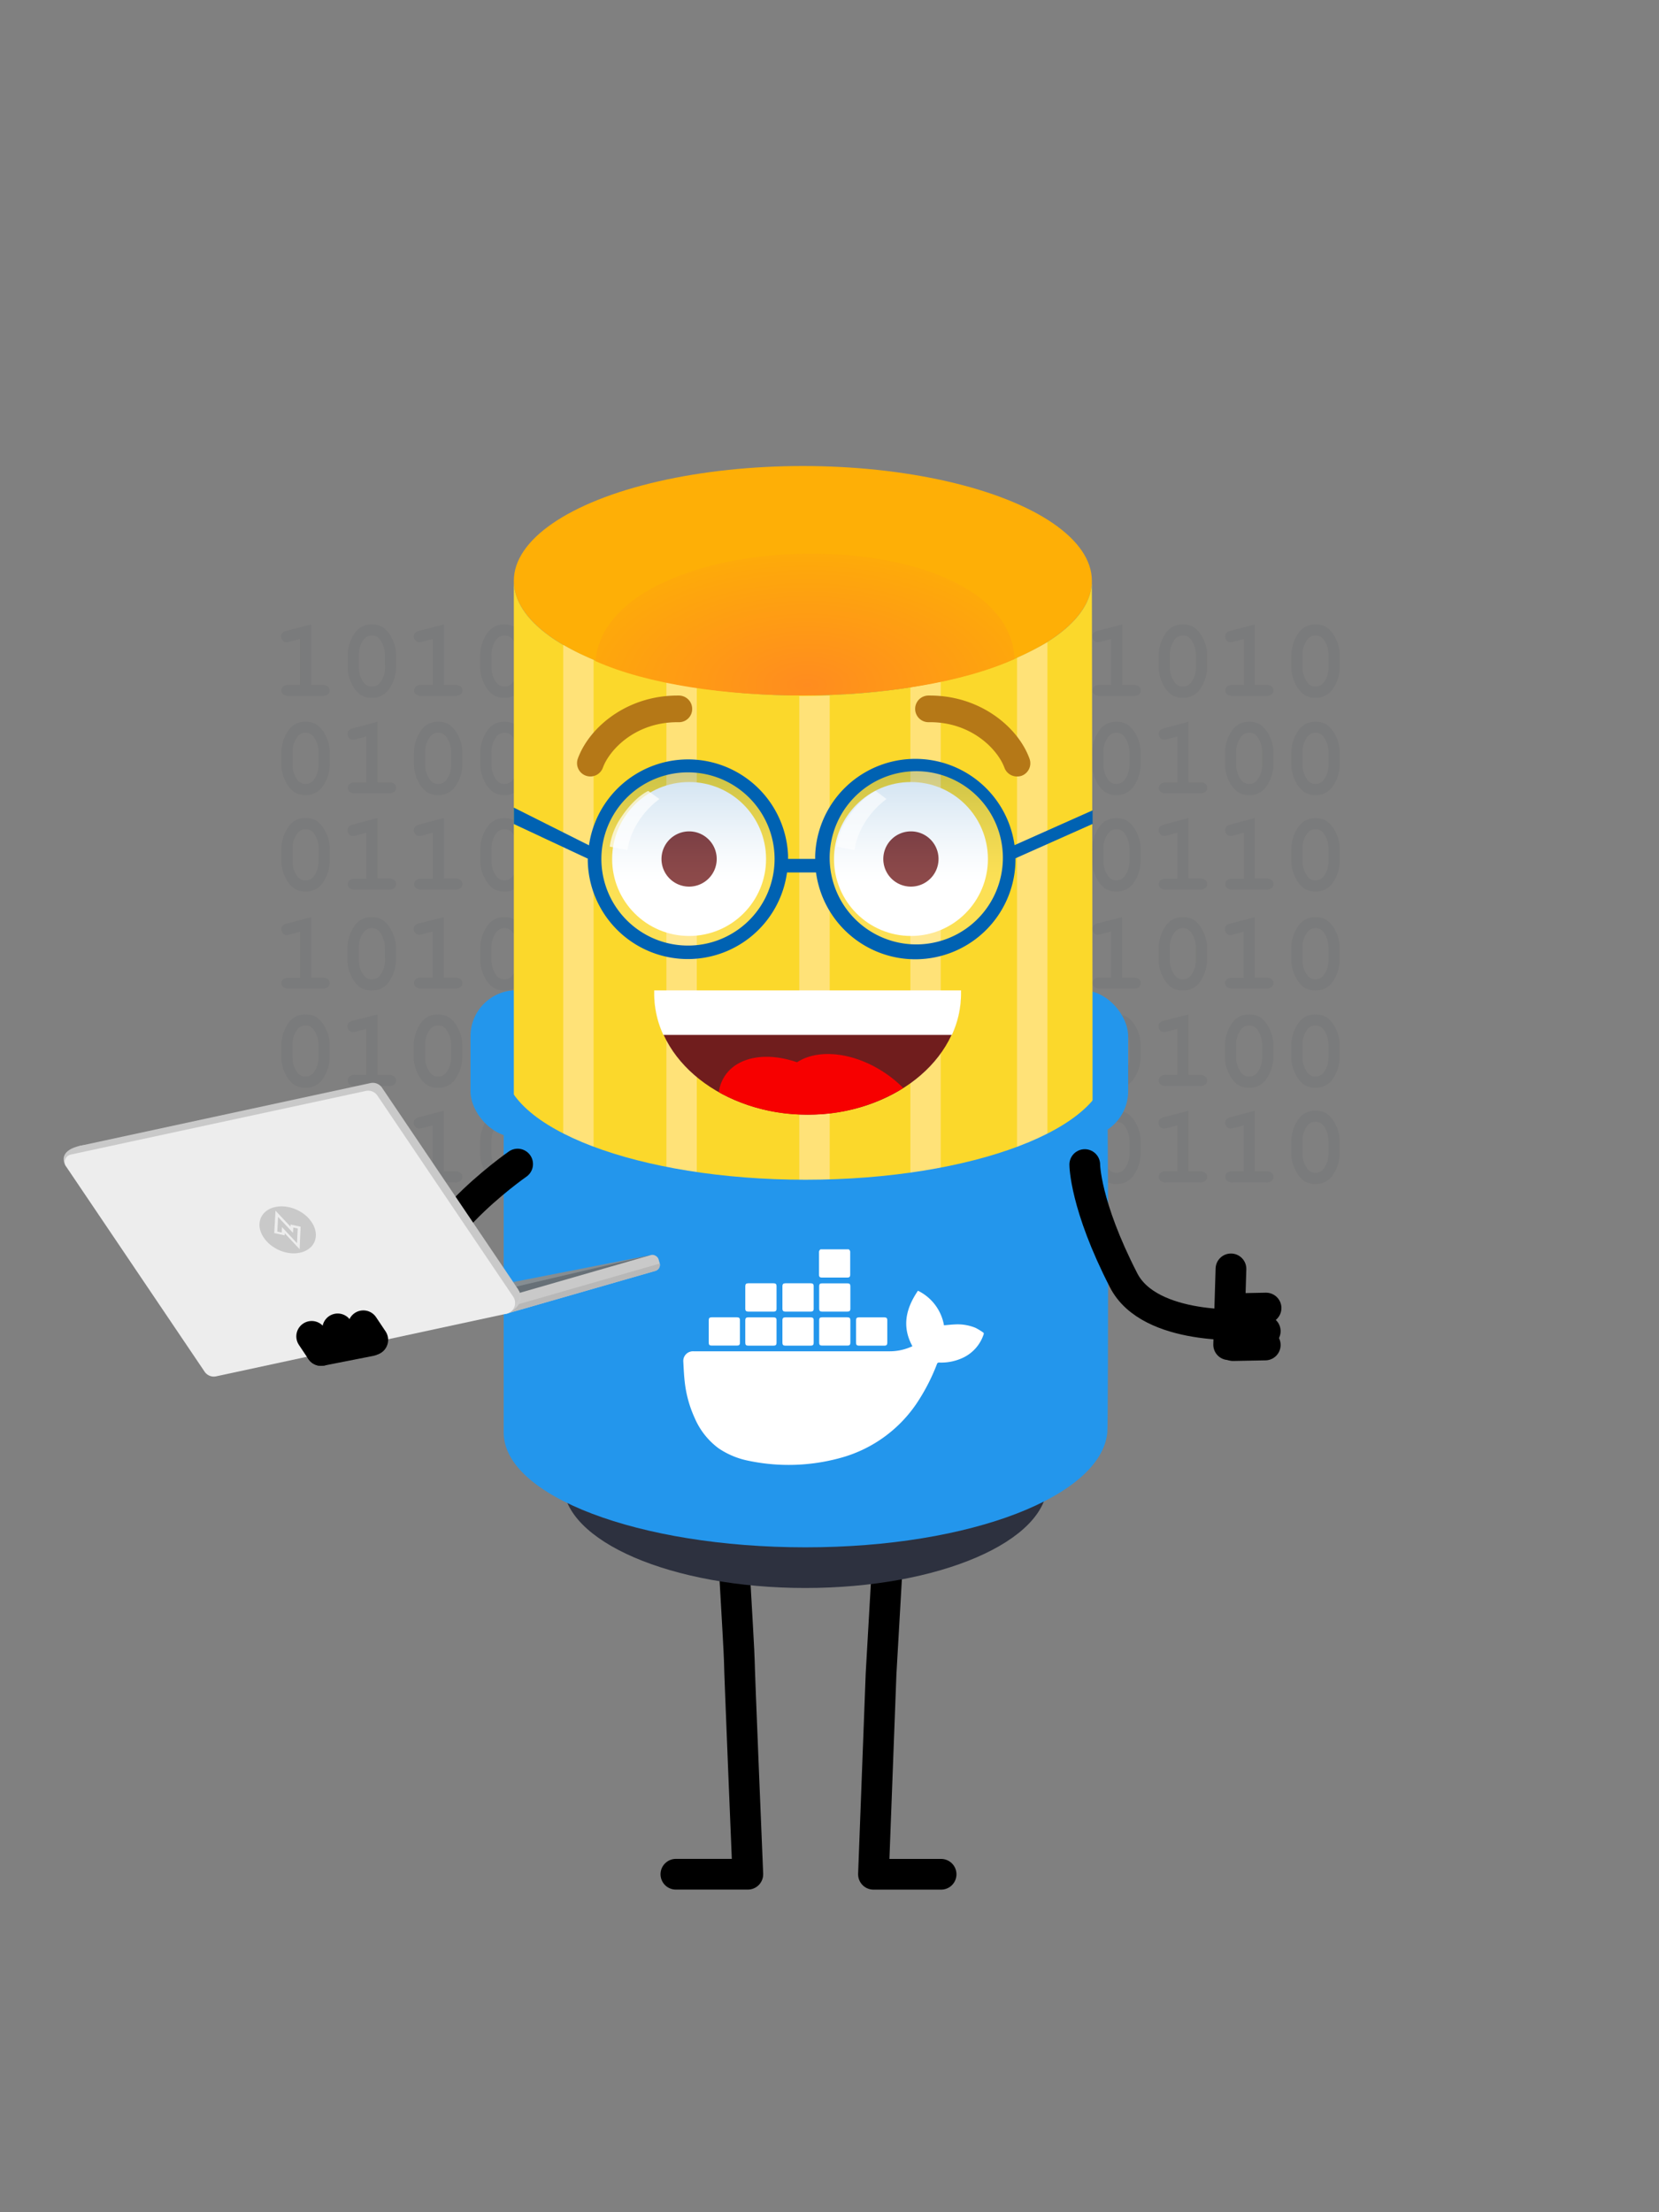 <svg id="Layer_1" data-name="Layer 1" xmlns="http://www.w3.org/2000/svg" xmlns:xlink="http://www.w3.org/1999/xlink" viewBox="0 0 432 576"><rect x="0" y="0" width="432" height="576" fill="#808080" stroke="none"/><defs><style>.cls-1{opacity:0.05;}.cls-2{fill:#040d21;}.cls-3{fill:none;stroke:#000;stroke-linecap:round;stroke-linejoin:round;stroke-width:8px;}.cls-4{fill:#2396ec;}.cls-5{fill:#2d313f;}.cls-6{fill:#feaf06;}.cls-7{fill:#fbd82b;}.cls-8{fill:#ffe278;}.cls-9{fill:#b57817;}.cls-10{fill:#701d1d;}.cls-11,.cls-16,.cls-17{fill:#fff;}.cls-12{fill:#f70000;}.cls-13,.cls-14{opacity:0.2;}.cls-13{fill:url(#linear-gradient);}.cls-14{fill:url(#linear-gradient-2);}.cls-15{fill:#0062b2;}.cls-16{opacity:0.6;}.cls-17{opacity:0.7;}.cls-18{fill:#f2f2f2;}.cls-19{fill:#c9c9c9;}.cls-20{fill:#677077;}.cls-21{fill:#b8b8b8;}.cls-22{fill:#858d92;}.cls-23{fill:#ccc;}.cls-24{fill:#ededed;}.cls-25{fill:#d9d9d9;}.cls-26{fill:#b4b4b4;}.cls-27{fill:url(#radial-gradient);}</style><linearGradient id="linear-gradient" x1="238.23" y1="247.84" x2="238.23" y2="199.01" gradientTransform="translate(38.87 -35.28) rotate(9.22)" gradientUnits="userSpaceOnUse"><stop offset="0.36" stop-color="#fff"/><stop offset="0.42" stop-color="#f5f9fc"/><stop offset="0.51" stop-color="#dae8f4"/><stop offset="0.62" stop-color="#aecde6"/><stop offset="0.76" stop-color="#70a7d4"/><stop offset="0.92" stop-color="#2378bd"/><stop offset="0.99" stop-color="#0062b2"/></linearGradient><linearGradient id="linear-gradient-2" x1="179.1" y1="247.84" x2="179.1" y2="199.01" gradientTransform="translate(351.8 -4.98) rotate(75.81)" xlink:href="#linear-gradient"/><radialGradient id="radial-gradient" cx="209.63" cy="178.33" r="39.53" gradientTransform="translate(-121.48 387.96) rotate(-90) scale(1 1.86)" gradientUnits="userSpaceOnUse"><stop offset="0" stop-color="#ff8c1f"/><stop offset="1" stop-color="#feaf06"/></radialGradient></defs><g class="cls-1"><path class="cls-2" d="M221.79,238.81v15.77h2.91a2.17,2.17,0,0,1,1.48.4,1.3,1.3,0,0,1,.44,1,1.32,1.32,0,0,1-.44,1,2.22,2.22,0,0,1-1.48.4H216a2.22,2.22,0,0,1-1.48-.4,1.34,1.34,0,0,1-.44-1.05,1.3,1.3,0,0,1,.44-1,2.17,2.17,0,0,1,1.48-.4h2.91v-12l-2.57.68a4,4,0,0,1-.93.17,1.25,1.25,0,0,1-.95-.44,1.5,1.5,0,0,1-.4-1.07,1.29,1.29,0,0,1,.3-.9,2.62,2.62,0,0,1,1.23-.59Z"/><path class="cls-2" d="M243.88,246.76v3.17a10,10,0,0,1-1.62,5.38,5.2,5.2,0,0,1-4.65,2.57,5.36,5.36,0,0,1-2.94-.77,7.27,7.27,0,0,1-2.28-2.82,9.37,9.37,0,0,1-1.07-4.36v-3.17a10,10,0,0,1,1.61-5.37,5.17,5.17,0,0,1,4.64-2.58,5.35,5.35,0,0,1,2.93.76,7.37,7.37,0,0,1,2.29,2.82A9.16,9.16,0,0,1,243.88,246.76Zm-2.89,0a6.69,6.69,0,0,0-1.31-4.1,2.52,2.52,0,0,0-2.1-1,2.58,2.58,0,0,0-2.13,1.07,6.37,6.37,0,0,0-1.25,4v3.17a6.6,6.6,0,0,0,1.32,4.1,2.45,2.45,0,0,0,2.09,1,2.57,2.57,0,0,0,2.12-1.07,6.31,6.31,0,0,0,1.26-4Z"/><path class="cls-2" d="M256.33,238.81v15.77h2.91a2.17,2.17,0,0,1,1.48.4,1.3,1.3,0,0,1,.44,1,1.32,1.32,0,0,1-.44,1,2.22,2.22,0,0,1-1.48.4h-8.7a2.22,2.22,0,0,1-1.48-.4,1.34,1.34,0,0,1-.44-1.05,1.3,1.3,0,0,1,.44-1,2.17,2.17,0,0,1,1.48-.4h2.91v-12l-2.57.68a4,4,0,0,1-.93.17A1.25,1.25,0,0,1,249,243a1.5,1.5,0,0,1-.4-1.07,1.29,1.29,0,0,1,.3-.9,2.62,2.62,0,0,1,1.23-.59Z"/><path class="cls-2" d="M278.42,246.76v3.17a10,10,0,0,1-1.62,5.38,5.2,5.2,0,0,1-4.65,2.57,5.36,5.36,0,0,1-2.94-.77,7.27,7.27,0,0,1-2.28-2.82,9.25,9.25,0,0,1-1.07-4.36v-3.17a9.94,9.94,0,0,1,1.61-5.37,5.17,5.17,0,0,1,4.64-2.58,5.35,5.35,0,0,1,2.93.76,7.37,7.37,0,0,1,2.29,2.82A9.16,9.16,0,0,1,278.42,246.76Zm-2.9,0a6.69,6.69,0,0,0-1.3-4.1,2.52,2.52,0,0,0-2.1-1,2.58,2.58,0,0,0-2.13,1.07,6.31,6.31,0,0,0-1.25,4v3.17a6.6,6.6,0,0,0,1.32,4.1,2.45,2.45,0,0,0,2.09,1,2.57,2.57,0,0,0,2.12-1.07,6.31,6.31,0,0,0,1.25-4Z"/><path class="cls-2" d="M226.61,297.16v3.16A9.94,9.94,0,0,1,225,305.7a5.18,5.18,0,0,1-4.65,2.57,5.36,5.36,0,0,1-2.94-.76,7.24,7.24,0,0,1-2.28-2.83,9.34,9.34,0,0,1-1.07-4.36v-3.16a10,10,0,0,1,1.61-5.38,5.16,5.16,0,0,1,4.64-2.57,5.43,5.43,0,0,1,2.93.75,7.37,7.37,0,0,1,2.29,2.82A9.17,9.17,0,0,1,226.61,297.16Zm-2.89,0a6.67,6.67,0,0,0-1.31-4.1,2.49,2.49,0,0,0-2.1-1,2.57,2.57,0,0,0-2.13,1.06,6.39,6.39,0,0,0-1.25,4v3.16a6.6,6.6,0,0,0,1.32,4.1,2.45,2.45,0,0,0,2.09,1,2.55,2.55,0,0,0,2.12-1.07,6.29,6.29,0,0,0,1.26-4Z"/><path class="cls-2" d="M239.06,289.21V305H242a2.17,2.17,0,0,1,1.48.4,1.34,1.34,0,0,1,.44,1.05,1.31,1.31,0,0,1-.44,1,2.17,2.17,0,0,1-1.48.4h-8.7a2.17,2.17,0,0,1-1.48-.4,1.33,1.33,0,0,1-.44-1.05,1.31,1.31,0,0,1,.44-1,2.17,2.17,0,0,1,1.48-.4h2.91V293l-2.57.67a4,4,0,0,1-.93.17,1.25,1.25,0,0,1-1-.44,1.49,1.49,0,0,1-.4-1.06,1.3,1.3,0,0,1,.3-.91,2.63,2.63,0,0,1,1.23-.58Z"/><path class="cls-2" d="M256.33,289.21V305h2.91a2.17,2.17,0,0,1,1.48.4,1.34,1.34,0,0,1,.44,1.05,1.31,1.31,0,0,1-.44,1,2.17,2.17,0,0,1-1.48.4h-8.7a2.17,2.17,0,0,1-1.48-.4,1.33,1.33,0,0,1-.44-1.05,1.31,1.31,0,0,1,.44-1,2.17,2.17,0,0,1,1.48-.4h2.91V293l-2.57.67a4,4,0,0,1-.93.17,1.25,1.25,0,0,1-.95-.44,1.49,1.49,0,0,1-.4-1.06,1.3,1.3,0,0,1,.3-.91,2.63,2.63,0,0,1,1.23-.58Z"/><path class="cls-2" d="M278.42,297.16v3.16a9.94,9.94,0,0,1-1.62,5.38,5.18,5.18,0,0,1-4.65,2.57,5.36,5.36,0,0,1-2.94-.76,7.24,7.24,0,0,1-2.28-2.83,9.22,9.22,0,0,1-1.07-4.36v-3.16a10,10,0,0,1,1.61-5.38,5.16,5.16,0,0,1,4.64-2.57A5.43,5.43,0,0,1,275,290a7.37,7.37,0,0,1,2.29,2.82A9.17,9.17,0,0,1,278.42,297.16Zm-2.9,0a6.67,6.67,0,0,0-1.3-4.1,2.49,2.49,0,0,0-2.1-1,2.57,2.57,0,0,0-2.13,1.06,6.33,6.33,0,0,0-1.25,4v3.16a6.6,6.6,0,0,0,1.32,4.1,2.45,2.45,0,0,0,2.09,1,2.55,2.55,0,0,0,2.12-1.07,6.29,6.29,0,0,0,1.25-4Z"/><path class="cls-2" d="M226.61,272.1v3.16a9.94,9.94,0,0,1-1.62,5.38,5.18,5.18,0,0,1-4.65,2.57,5.36,5.36,0,0,1-2.94-.76,7.24,7.24,0,0,1-2.28-2.83,9.34,9.34,0,0,1-1.07-4.36V272.1a10.06,10.06,0,0,1,1.61-5.38,5.16,5.16,0,0,1,4.64-2.57,5.43,5.43,0,0,1,2.93.75,7.37,7.37,0,0,1,2.29,2.82A9.17,9.17,0,0,1,226.61,272.1Zm-2.89,0a6.67,6.67,0,0,0-1.31-4.1,2.49,2.49,0,0,0-2.1-1,2.57,2.57,0,0,0-2.13,1.06,6.39,6.39,0,0,0-1.25,4v3.16a6.6,6.6,0,0,0,1.32,4.1,2.45,2.45,0,0,0,2.09,1,2.55,2.55,0,0,0,2.12-1.07,6.29,6.29,0,0,0,1.26-4Z"/><path class="cls-2" d="M239.06,264.15v15.76H242a2.17,2.17,0,0,1,1.48.4,1.34,1.34,0,0,1,.44,1.05,1.31,1.31,0,0,1-.44,1,2.17,2.17,0,0,1-1.48.4h-8.7a2.17,2.17,0,0,1-1.48-.4,1.33,1.33,0,0,1-.44-1.05,1.31,1.31,0,0,1,.44-1,2.17,2.17,0,0,1,1.48-.4h2.91v-12l-2.57.67a4,4,0,0,1-.93.17,1.25,1.25,0,0,1-1-.44,1.49,1.49,0,0,1-.4-1.06,1.3,1.3,0,0,1,.3-.91,2.63,2.63,0,0,1,1.23-.58Z"/><path class="cls-2" d="M261.15,272.1v3.16a9.94,9.94,0,0,1-1.62,5.38,5.18,5.18,0,0,1-4.65,2.57,5.36,5.36,0,0,1-2.94-.76,7.24,7.24,0,0,1-2.28-2.83,9.34,9.34,0,0,1-1.07-4.36V272.1a10.06,10.06,0,0,1,1.61-5.38,5.16,5.16,0,0,1,4.64-2.57,5.43,5.43,0,0,1,2.93.75,7.37,7.37,0,0,1,2.29,2.82A9.17,9.17,0,0,1,261.15,272.1Zm-2.89,0A6.67,6.67,0,0,0,257,268a2.49,2.49,0,0,0-2.1-1,2.57,2.57,0,0,0-2.13,1.06,6.39,6.39,0,0,0-1.25,4v3.16a6.6,6.6,0,0,0,1.32,4.1,2.45,2.45,0,0,0,2.09,1,2.55,2.55,0,0,0,2.12-1.07,6.29,6.29,0,0,0,1.26-4Z"/><path class="cls-2" d="M278.42,272.1v3.16a9.94,9.94,0,0,1-1.62,5.38,5.18,5.18,0,0,1-4.65,2.57,5.36,5.36,0,0,1-2.94-.76,7.24,7.24,0,0,1-2.28-2.83,9.22,9.22,0,0,1-1.07-4.36V272.1a10,10,0,0,1,1.61-5.38,5.16,5.16,0,0,1,4.64-2.57,5.43,5.43,0,0,1,2.93.75,7.37,7.37,0,0,1,2.29,2.82A9.17,9.17,0,0,1,278.42,272.1Zm-2.9,0a6.67,6.67,0,0,0-1.3-4.1,2.49,2.49,0,0,0-2.1-1,2.57,2.57,0,0,0-2.13,1.06,6.33,6.33,0,0,0-1.25,4v3.16a6.6,6.6,0,0,0,1.32,4.1,2.45,2.45,0,0,0,2.09,1,2.55,2.55,0,0,0,2.12-1.07,6.29,6.29,0,0,0,1.25-4Z"/><path class="cls-2" d="M292.2,238.81v15.77h2.91a2.2,2.2,0,0,1,1.49.4,1.34,1.34,0,0,1,.44,1,1.35,1.35,0,0,1-.44,1,2.25,2.25,0,0,1-1.49.4h-8.69a2.25,2.25,0,0,1-1.49-.4,1.37,1.37,0,0,1-.44-1.05,1.33,1.33,0,0,1,.44-1,2.2,2.2,0,0,1,1.49-.4h2.9v-12l-2.57.68a4,4,0,0,1-.92.17,1.24,1.24,0,0,1-.95-.44,1.5,1.5,0,0,1-.4-1.07,1.33,1.33,0,0,1,.29-.9,2.67,2.67,0,0,1,1.24-.59Z"/><path class="cls-2" d="M314.29,246.76v3.17a10,10,0,0,1-1.62,5.38,5.18,5.18,0,0,1-4.64,2.57,5.42,5.42,0,0,1-2.95-.77,7.17,7.17,0,0,1-2.27-2.82,9.26,9.26,0,0,1-1.08-4.36v-3.17a10,10,0,0,1,1.62-5.37,5.16,5.16,0,0,1,4.64-2.58,5.37,5.37,0,0,1,2.93.76,7.37,7.37,0,0,1,2.29,2.82A9.27,9.27,0,0,1,314.29,246.76Zm-2.89,0a6.69,6.69,0,0,0-1.31-4.1,2.49,2.49,0,0,0-2.09-1,2.61,2.61,0,0,0-2.14,1.07,6.37,6.37,0,0,0-1.25,4v3.17a6.6,6.6,0,0,0,1.32,4.1,2.47,2.47,0,0,0,2.1,1,2.57,2.57,0,0,0,2.12-1.07,6.37,6.37,0,0,0,1.25-4Z"/><path class="cls-2" d="M326.74,238.81v15.77h2.91a2.2,2.2,0,0,1,1.49.4,1.34,1.34,0,0,1,.44,1,1.35,1.35,0,0,1-.44,1,2.25,2.25,0,0,1-1.49.4H321a2.25,2.25,0,0,1-1.49-.4A1.37,1.37,0,0,1,319,256a1.33,1.33,0,0,1,.44-1,2.2,2.2,0,0,1,1.49-.4h2.9v-12l-2.57.68a4,4,0,0,1-.92.17,1.24,1.24,0,0,1-.95-.44,1.5,1.5,0,0,1-.4-1.07,1.33,1.33,0,0,1,.29-.9,2.67,2.67,0,0,1,1.24-.59Z"/><path class="cls-2" d="M348.83,246.76v3.17a10,10,0,0,1-1.62,5.38,5.18,5.18,0,0,1-4.64,2.57,5.4,5.4,0,0,1-2.95-.77,7.17,7.17,0,0,1-2.27-2.82,9.26,9.26,0,0,1-1.08-4.36v-3.17a10,10,0,0,1,1.62-5.37,5.15,5.15,0,0,1,4.63-2.58,5.32,5.32,0,0,1,2.93.76,7.38,7.38,0,0,1,2.3,2.82A9.27,9.27,0,0,1,348.83,246.76Zm-2.89,0a6.69,6.69,0,0,0-1.31-4.1,2.49,2.49,0,0,0-2.09-1,2.6,2.6,0,0,0-2.14,1.07,6.37,6.37,0,0,0-1.25,4v3.17a6.6,6.6,0,0,0,1.32,4.1,2.47,2.47,0,0,0,2.1,1,2.57,2.57,0,0,0,2.12-1.07,6.37,6.37,0,0,0,1.25-4Z"/><path class="cls-2" d="M297,297.16v3.16a9.94,9.94,0,0,1-1.62,5.38,5.16,5.16,0,0,1-4.64,2.57,5.42,5.42,0,0,1-2.95-.76,7.14,7.14,0,0,1-2.27-2.83,9.23,9.23,0,0,1-1.08-4.36v-3.16a10,10,0,0,1,1.62-5.38,5.15,5.15,0,0,1,4.64-2.57,5.45,5.45,0,0,1,2.93.75,7.37,7.37,0,0,1,2.29,2.82A9.28,9.28,0,0,1,297,297.16Zm-2.89,0a6.67,6.67,0,0,0-1.31-4.1,2.46,2.46,0,0,0-2.09-1,2.6,2.6,0,0,0-2.14,1.06,6.39,6.39,0,0,0-1.25,4v3.16a6.6,6.6,0,0,0,1.32,4.1,2.47,2.47,0,0,0,2.1,1,2.55,2.55,0,0,0,2.12-1.07,6.35,6.35,0,0,0,1.25-4Z"/><path class="cls-2" d="M309.47,289.21V305h2.91a2.2,2.2,0,0,1,1.49.4,1.37,1.37,0,0,1,.44,1.05,1.34,1.34,0,0,1-.44,1,2.2,2.2,0,0,1-1.49.4h-8.69a2.2,2.2,0,0,1-1.49-.4,1.45,1.45,0,0,1,0-2.08,2.2,2.2,0,0,1,1.49-.4h2.9V293l-2.57.67a4,4,0,0,1-.92.17,1.24,1.24,0,0,1-1-.44,1.49,1.49,0,0,1-.4-1.06,1.34,1.34,0,0,1,.29-.91,2.68,2.68,0,0,1,1.24-.58Z"/><path class="cls-2" d="M326.74,289.21V305h2.91a2.2,2.2,0,0,1,1.49.4,1.37,1.37,0,0,1,.44,1.05,1.34,1.34,0,0,1-.44,1,2.2,2.2,0,0,1-1.49.4H321a2.2,2.2,0,0,1-1.49-.4,1.45,1.45,0,0,1,0-2.08A2.2,2.2,0,0,1,321,305h2.9V293l-2.57.67a4,4,0,0,1-.92.17,1.24,1.24,0,0,1-.95-.44,1.49,1.49,0,0,1-.4-1.06,1.34,1.34,0,0,1,.29-.91,2.68,2.68,0,0,1,1.24-.58Z"/><path class="cls-2" d="M348.83,297.16v3.16a9.94,9.94,0,0,1-1.62,5.38,5.16,5.16,0,0,1-4.64,2.57,5.39,5.39,0,0,1-2.95-.76,7.14,7.14,0,0,1-2.27-2.83,9.23,9.23,0,0,1-1.08-4.36v-3.16a10,10,0,0,1,1.62-5.38,5.14,5.14,0,0,1,4.63-2.57,5.41,5.41,0,0,1,2.93.75,7.38,7.38,0,0,1,2.3,2.82A9.28,9.28,0,0,1,348.83,297.16Zm-2.89,0a6.67,6.67,0,0,0-1.31-4.1,2.46,2.46,0,0,0-2.09-1,2.59,2.59,0,0,0-2.14,1.06,6.39,6.39,0,0,0-1.25,4v3.16a6.6,6.6,0,0,0,1.32,4.1,2.47,2.47,0,0,0,2.1,1,2.55,2.55,0,0,0,2.12-1.07,6.35,6.35,0,0,0,1.25-4Z"/><path class="cls-2" d="M297,272.1v3.16a9.94,9.94,0,0,1-1.62,5.38,5.16,5.16,0,0,1-4.64,2.57,5.42,5.42,0,0,1-2.95-.76,7.14,7.14,0,0,1-2.27-2.83,9.23,9.23,0,0,1-1.08-4.36V272.1a10,10,0,0,1,1.62-5.38,5.15,5.15,0,0,1,4.64-2.57,5.45,5.45,0,0,1,2.93.75,7.37,7.37,0,0,1,2.29,2.82A9.28,9.28,0,0,1,297,272.1Zm-2.89,0a6.67,6.67,0,0,0-1.31-4.1,2.46,2.46,0,0,0-2.09-1,2.6,2.6,0,0,0-2.14,1.06,6.39,6.39,0,0,0-1.25,4v3.16a6.6,6.6,0,0,0,1.32,4.1,2.47,2.47,0,0,0,2.1,1,2.55,2.55,0,0,0,2.12-1.07,6.35,6.35,0,0,0,1.25-4Z"/><path class="cls-2" d="M309.47,264.15v15.76h2.91a2.2,2.2,0,0,1,1.49.4,1.37,1.37,0,0,1,.44,1.05,1.34,1.34,0,0,1-.44,1,2.2,2.2,0,0,1-1.49.4h-8.69a2.2,2.2,0,0,1-1.49-.4,1.45,1.45,0,0,1,0-2.08,2.2,2.2,0,0,1,1.49-.4h2.9v-12l-2.57.67a4,4,0,0,1-.92.17,1.24,1.24,0,0,1-1-.44,1.49,1.49,0,0,1-.4-1.06,1.34,1.34,0,0,1,.29-.91,2.68,2.68,0,0,1,1.24-.58Z"/><path class="cls-2" d="M331.56,272.1v3.16a9.94,9.94,0,0,1-1.62,5.38,5.16,5.16,0,0,1-4.64,2.57,5.42,5.42,0,0,1-2.95-.76,7.14,7.14,0,0,1-2.27-2.83,9.23,9.23,0,0,1-1.08-4.36V272.1a10,10,0,0,1,1.62-5.38,5.15,5.15,0,0,1,4.64-2.57,5.45,5.45,0,0,1,2.93.75,7.37,7.37,0,0,1,2.29,2.82A9.28,9.28,0,0,1,331.56,272.1Zm-2.89,0a6.67,6.67,0,0,0-1.31-4.1,2.46,2.46,0,0,0-2.09-1,2.6,2.6,0,0,0-2.14,1.06,6.39,6.39,0,0,0-1.25,4v3.16a6.6,6.6,0,0,0,1.32,4.1,2.47,2.47,0,0,0,2.1,1,2.55,2.55,0,0,0,2.12-1.07,6.35,6.35,0,0,0,1.25-4Z"/><path class="cls-2" d="M348.83,272.1v3.16a9.94,9.94,0,0,1-1.62,5.38,5.16,5.16,0,0,1-4.64,2.57,5.39,5.39,0,0,1-2.95-.76,7.14,7.14,0,0,1-2.27-2.83,9.23,9.23,0,0,1-1.08-4.36V272.1a10,10,0,0,1,1.62-5.38,5.14,5.14,0,0,1,4.63-2.57,5.41,5.41,0,0,1,2.93.75,7.38,7.38,0,0,1,2.3,2.82A9.28,9.28,0,0,1,348.83,272.1Zm-2.89,0a6.67,6.67,0,0,0-1.31-4.1,2.46,2.46,0,0,0-2.09-1,2.59,2.59,0,0,0-2.14,1.06,6.39,6.39,0,0,0-1.25,4v3.16a6.6,6.6,0,0,0,1.32,4.1,2.47,2.47,0,0,0,2.1,1,2.55,2.55,0,0,0,2.12-1.07,6.35,6.35,0,0,0,1.25-4Z"/><path class="cls-2" d="M221.8,162.6v15.77h2.91a2.2,2.2,0,0,1,1.49.4,1.37,1.37,0,0,1,.44,1,1.34,1.34,0,0,1-.44,1,2.2,2.2,0,0,1-1.49.4H216a2.18,2.18,0,0,1-1.48-.4,1.37,1.37,0,0,1-.44-1,1.34,1.34,0,0,1,.44-1,2.18,2.18,0,0,1,1.48-.4h2.91v-12l-2.57.67a4,4,0,0,1-.93.17,1.23,1.23,0,0,1-.94-.44,1.49,1.49,0,0,1-.4-1.06,1.29,1.29,0,0,1,.29-.91,2.67,2.67,0,0,1,1.24-.59Z"/><path class="cls-2" d="M243.89,170.56v3.16a9.94,9.94,0,0,1-1.62,5.38,5.18,5.18,0,0,1-4.64,2.57,5.39,5.39,0,0,1-2.95-.76,7.21,7.21,0,0,1-2.27-2.83,9.26,9.26,0,0,1-1.08-4.36v-3.16a10,10,0,0,1,1.62-5.38,5.15,5.15,0,0,1,4.63-2.58,5.41,5.41,0,0,1,2.93.76,7.38,7.38,0,0,1,2.3,2.82A9.28,9.28,0,0,1,243.89,170.56Zm-2.89,0a6.7,6.7,0,0,0-1.31-4.11,2.49,2.49,0,0,0-2.09-1,2.6,2.6,0,0,0-2.14,1.07,6.38,6.38,0,0,0-1.25,4v3.16a6.6,6.6,0,0,0,1.32,4.1,2.47,2.47,0,0,0,2.1,1,2.55,2.55,0,0,0,2.12-1.07,6.35,6.35,0,0,0,1.25-4Z"/><path class="cls-2" d="M256.34,162.6v15.77h2.91a2.2,2.2,0,0,1,1.49.4,1.37,1.37,0,0,1,.44,1,1.34,1.34,0,0,1-.44,1,2.2,2.2,0,0,1-1.49.4h-8.7a2.18,2.18,0,0,1-1.48-.4,1.37,1.37,0,0,1-.44-1,1.34,1.34,0,0,1,.44-1,2.18,2.18,0,0,1,1.48-.4h2.91v-12l-2.57.67a4,4,0,0,1-.93.17,1.23,1.23,0,0,1-.94-.44,1.49,1.49,0,0,1-.4-1.06,1.29,1.29,0,0,1,.29-.91,2.67,2.67,0,0,1,1.24-.59Z"/><path class="cls-2" d="M278.43,170.56v3.16a9.94,9.94,0,0,1-1.62,5.38,5.18,5.18,0,0,1-4.64,2.57,5.37,5.37,0,0,1-2.95-.76,7.31,7.31,0,0,1-2.28-2.83,9.37,9.37,0,0,1-1.07-4.36v-3.16a10,10,0,0,1,1.62-5.38,5.15,5.15,0,0,1,4.63-2.58,5.41,5.41,0,0,1,2.93.76,7.28,7.28,0,0,1,2.29,2.82A9.17,9.17,0,0,1,278.43,170.56Zm-2.89,0a6.7,6.7,0,0,0-1.31-4.11,2.5,2.5,0,0,0-2.09-1,2.6,2.6,0,0,0-2.14,1.07,6.38,6.38,0,0,0-1.25,4v3.16a6.6,6.6,0,0,0,1.32,4.1,2.47,2.47,0,0,0,2.1,1,2.56,2.56,0,0,0,2.12-1.07,6.35,6.35,0,0,0,1.25-4Z"/><path class="cls-2" d="M226.62,221v3.16a9.91,9.91,0,0,1-1.62,5.38,5.17,5.17,0,0,1-4.64,2.58,5.37,5.37,0,0,1-3-.77,7.14,7.14,0,0,1-2.27-2.83,9.23,9.23,0,0,1-1.08-4.36V221a9.93,9.93,0,0,1,1.62-5.37,5.15,5.15,0,0,1,4.63-2.58,5.32,5.32,0,0,1,2.93.76,7.26,7.26,0,0,1,2.3,2.81A9.31,9.31,0,0,1,226.62,221Zm-2.89,0a6.69,6.69,0,0,0-1.31-4.1,2.46,2.46,0,0,0-2.09-1,2.57,2.57,0,0,0-2.14,1.07,6.35,6.35,0,0,0-1.25,4v3.16a6.58,6.58,0,0,0,1.32,4.1,2.48,2.48,0,0,0,2.1,1,2.57,2.57,0,0,0,2.12-1.07,6.38,6.38,0,0,0,1.25-4Z"/><path class="cls-2" d="M239.07,213v15.76H242a2.25,2.25,0,0,1,1.49.4,1.37,1.37,0,0,1,.44,1.05,1.33,1.33,0,0,1-.44,1,2.2,2.2,0,0,1-1.49.4h-8.7a2.18,2.18,0,0,1-1.48-.4,1.34,1.34,0,0,1-.44-1,1.35,1.35,0,0,1,.44-1,2.24,2.24,0,0,1,1.48-.4h2.91v-12l-2.57.67a3.54,3.54,0,0,1-.93.17,1.22,1.22,0,0,1-.94-.43,1.51,1.51,0,0,1-.4-1.07,1.29,1.29,0,0,1,.29-.91,2.68,2.68,0,0,1,1.24-.58Z"/><path class="cls-2" d="M256.34,213v15.76h2.91a2.25,2.25,0,0,1,1.49.4,1.37,1.37,0,0,1,.44,1.05,1.33,1.33,0,0,1-.44,1,2.2,2.2,0,0,1-1.49.4h-8.7a2.18,2.18,0,0,1-1.48-.4,1.34,1.34,0,0,1-.44-1,1.35,1.35,0,0,1,.44-1,2.24,2.24,0,0,1,1.48-.4h2.91v-12l-2.57.67a3.54,3.54,0,0,1-.93.17,1.22,1.22,0,0,1-.94-.43,1.51,1.51,0,0,1-.4-1.07,1.29,1.29,0,0,1,.29-.91,2.68,2.68,0,0,1,1.24-.58Z"/><path class="cls-2" d="M278.43,221v3.16a9.91,9.91,0,0,1-1.62,5.38,5.17,5.17,0,0,1-4.64,2.58,5.37,5.37,0,0,1-2.95-.77,7.24,7.24,0,0,1-2.28-2.83,9.34,9.34,0,0,1-1.07-4.36V221a9.93,9.93,0,0,1,1.62-5.37,5.15,5.15,0,0,1,4.63-2.58,5.32,5.32,0,0,1,2.93.76,7.16,7.16,0,0,1,2.29,2.81A9.2,9.2,0,0,1,278.43,221Zm-2.89,0a6.69,6.69,0,0,0-1.31-4.1,2.48,2.48,0,0,0-2.09-1A2.57,2.57,0,0,0,270,217a6.35,6.35,0,0,0-1.25,4v3.16a6.58,6.58,0,0,0,1.32,4.1,2.48,2.48,0,0,0,2.1,1,2.59,2.59,0,0,0,2.12-1.07,6.38,6.38,0,0,0,1.25-4Z"/><path class="cls-2" d="M226.62,195.89v3.16a9.91,9.91,0,0,1-1.62,5.38,5.17,5.17,0,0,1-4.64,2.58,5.37,5.37,0,0,1-3-.77,7.17,7.17,0,0,1-2.27-2.82,9.3,9.3,0,0,1-1.08-4.37v-3.16a9.93,9.93,0,0,1,1.62-5.37,5.15,5.15,0,0,1,4.63-2.58,5.32,5.32,0,0,1,2.93.76,7.26,7.26,0,0,1,2.3,2.81A9.31,9.31,0,0,1,226.62,195.89Zm-2.89,0a6.69,6.69,0,0,0-1.31-4.1,2.46,2.46,0,0,0-2.09-1,2.57,2.57,0,0,0-2.14,1.07,6.35,6.35,0,0,0-1.25,4v3.16a6.63,6.63,0,0,0,1.32,4.11,2.49,2.49,0,0,0,2.1,1,2.57,2.57,0,0,0,2.12-1.07,6.38,6.38,0,0,0,1.25-4Z"/><path class="cls-2" d="M239.07,187.94V203.7H242a2.25,2.25,0,0,1,1.49.4,1.37,1.37,0,0,1,.44,1.05,1.33,1.33,0,0,1-.44,1,2.2,2.2,0,0,1-1.49.4h-8.7a2.18,2.18,0,0,1-1.48-.4,1.34,1.34,0,0,1-.44-1,1.37,1.37,0,0,1,.44-1,2.24,2.24,0,0,1,1.48-.4h2.91v-12l-2.57.67a3.54,3.54,0,0,1-.93.17,1.22,1.22,0,0,1-.94-.43,1.51,1.51,0,0,1-.4-1.07,1.29,1.29,0,0,1,.29-.91,2.68,2.68,0,0,1,1.24-.58Z"/><path class="cls-2" d="M261.16,195.89v3.16a9.91,9.91,0,0,1-1.62,5.38A5.17,5.17,0,0,1,254.9,207a5.4,5.4,0,0,1-3-.77,7.17,7.17,0,0,1-2.27-2.82,9.3,9.3,0,0,1-1.08-4.37v-3.16a9.93,9.93,0,0,1,1.62-5.37,5.15,5.15,0,0,1,4.63-2.58,5.32,5.32,0,0,1,2.93.76,7.26,7.26,0,0,1,2.3,2.81A9.31,9.31,0,0,1,261.16,195.89Zm-2.89,0a6.69,6.69,0,0,0-1.31-4.1,2.46,2.46,0,0,0-2.09-1,2.57,2.57,0,0,0-2.14,1.07,6.35,6.35,0,0,0-1.25,4v3.16a6.63,6.63,0,0,0,1.32,4.11,2.49,2.49,0,0,0,2.1,1,2.57,2.57,0,0,0,2.12-1.07,6.38,6.38,0,0,0,1.25-4Z"/><path class="cls-2" d="M278.43,195.89v3.16a9.91,9.91,0,0,1-1.62,5.38,5.17,5.17,0,0,1-4.64,2.58,5.37,5.37,0,0,1-2.95-.77,7.27,7.27,0,0,1-2.28-2.82,9.41,9.41,0,0,1-1.07-4.37v-3.16a9.93,9.93,0,0,1,1.62-5.37,5.15,5.15,0,0,1,4.63-2.58,5.32,5.32,0,0,1,2.93.76,7.16,7.16,0,0,1,2.29,2.81A9.2,9.2,0,0,1,278.43,195.89Zm-2.89,0a6.69,6.69,0,0,0-1.31-4.1,2.48,2.48,0,0,0-2.09-1,2.57,2.57,0,0,0-2.14,1.07,6.35,6.35,0,0,0-1.25,4v3.16a6.63,6.63,0,0,0,1.32,4.11,2.49,2.49,0,0,0,2.1,1,2.59,2.59,0,0,0,2.12-1.07,6.38,6.38,0,0,0,1.25-4Z"/><path class="cls-2" d="M292.22,162.6v15.77h2.91a2.18,2.18,0,0,1,1.48.4,1.34,1.34,0,0,1,.44,1,1.31,1.31,0,0,1-.44,1,2.18,2.18,0,0,1-1.48.4h-8.7a2.17,2.17,0,0,1-1.48-.4,1.35,1.35,0,0,1-.45-1,1.32,1.32,0,0,1,.45-1,2.17,2.17,0,0,1,1.48-.4h2.91v-12l-2.57.67a4.11,4.11,0,0,1-.93.17,1.25,1.25,0,0,1-.95-.44,1.49,1.49,0,0,1-.4-1.06,1.34,1.34,0,0,1,.29-.91,2.67,2.67,0,0,1,1.24-.59Z"/><path class="cls-2" d="M314.31,170.56v3.16a9.94,9.94,0,0,1-1.62,5.38,5.2,5.2,0,0,1-4.65,2.57,5.36,5.36,0,0,1-2.94-.76,7.31,7.31,0,0,1-2.28-2.83,9.25,9.25,0,0,1-1.07-4.36v-3.16a10,10,0,0,1,1.61-5.38A5.17,5.17,0,0,1,308,162.6a5.43,5.43,0,0,1,2.93.76,7.37,7.37,0,0,1,2.29,2.82A9.17,9.17,0,0,1,314.31,170.56Zm-2.9,0a6.69,6.69,0,0,0-1.3-4.11,2.52,2.52,0,0,0-2.1-1,2.58,2.58,0,0,0-2.13,1.07,6.32,6.32,0,0,0-1.25,4v3.16a6.6,6.6,0,0,0,1.32,4.1,2.44,2.44,0,0,0,2.09,1,2.55,2.55,0,0,0,2.12-1.07,6.29,6.29,0,0,0,1.25-4Z"/><path class="cls-2" d="M326.76,162.6v15.77h2.91a2.17,2.17,0,0,1,1.48.4,1.34,1.34,0,0,1,.44,1,1.31,1.31,0,0,1-.44,1,2.17,2.17,0,0,1-1.48.4H321a2.17,2.17,0,0,1-1.48-.4,1.35,1.35,0,0,1-.45-1,1.32,1.32,0,0,1,.45-1,2.17,2.17,0,0,1,1.48-.4h2.91v-12l-2.57.67a4.11,4.11,0,0,1-.93.17,1.25,1.25,0,0,1-.95-.44,1.49,1.49,0,0,1-.4-1.06,1.34,1.34,0,0,1,.29-.91,2.67,2.67,0,0,1,1.24-.59Z"/><path class="cls-2" d="M348.85,170.56v3.16a9.87,9.87,0,0,1-1.63,5.38,5.18,5.18,0,0,1-4.64,2.57,5.36,5.36,0,0,1-2.94-.76,7.31,7.31,0,0,1-2.28-2.83,9.25,9.25,0,0,1-1.07-4.36v-3.16a10,10,0,0,1,1.61-5.38,5.16,5.16,0,0,1,4.64-2.58,5.43,5.43,0,0,1,2.93.76,7.37,7.37,0,0,1,2.29,2.82A9.29,9.29,0,0,1,348.85,170.56Zm-2.9,0a6.69,6.69,0,0,0-1.3-4.11,2.52,2.52,0,0,0-2.1-1,2.58,2.58,0,0,0-2.13,1.07,6.32,6.32,0,0,0-1.25,4v3.16a6.6,6.6,0,0,0,1.32,4.1,2.44,2.44,0,0,0,2.09,1,2.55,2.55,0,0,0,2.12-1.07,6.29,6.29,0,0,0,1.25-4Z"/><path class="cls-2" d="M297,221v3.16a9.91,9.91,0,0,1-1.62,5.38,5.19,5.19,0,0,1-4.65,2.58,5.36,5.36,0,0,1-2.94-.77,7.24,7.24,0,0,1-2.28-2.83,9.22,9.22,0,0,1-1.07-4.36V221a9.92,9.92,0,0,1,1.61-5.37,5.17,5.17,0,0,1,4.64-2.58,5.35,5.35,0,0,1,2.93.76,7.25,7.25,0,0,1,2.29,2.81A9.2,9.2,0,0,1,297,221Zm-2.9,0a6.69,6.69,0,0,0-1.3-4.1,2.49,2.49,0,0,0-2.1-1,2.55,2.55,0,0,0-2.13,1.07,6.29,6.29,0,0,0-1.25,4v3.16a6.58,6.58,0,0,0,1.32,4.1,2.45,2.45,0,0,0,2.09,1,2.57,2.57,0,0,0,2.12-1.07,6.32,6.32,0,0,0,1.25-4Z"/><path class="cls-2" d="M309.49,213v15.76h2.91a2.22,2.22,0,0,1,1.48.4,1.34,1.34,0,0,1,.44,1.05,1.3,1.3,0,0,1-.44,1,2.17,2.17,0,0,1-1.48.4h-8.7a2.17,2.17,0,0,1-1.48-.4,1.31,1.31,0,0,1-.45-1,1.33,1.33,0,0,1,.45-1,2.22,2.22,0,0,1,1.48-.4h2.91v-12l-2.57.67a3.61,3.61,0,0,1-.93.17,1.24,1.24,0,0,1-.95-.43,1.51,1.51,0,0,1-.4-1.07,1.34,1.34,0,0,1,.29-.91,2.68,2.68,0,0,1,1.24-.58Z"/><path class="cls-2" d="M326.76,213v15.76h2.91a2.22,2.22,0,0,1,1.48.4,1.34,1.34,0,0,1,.44,1.05,1.3,1.3,0,0,1-.44,1,2.17,2.17,0,0,1-1.48.4H321a2.17,2.17,0,0,1-1.48-.4,1.31,1.31,0,0,1-.45-1,1.33,1.33,0,0,1,.45-1,2.22,2.22,0,0,1,1.48-.4h2.91v-12l-2.57.67a3.61,3.61,0,0,1-.93.17,1.24,1.24,0,0,1-.95-.43,1.51,1.51,0,0,1-.4-1.07,1.34,1.34,0,0,1,.29-.91,2.68,2.68,0,0,1,1.24-.58Z"/><path class="cls-2" d="M348.85,221v3.16a9.84,9.84,0,0,1-1.63,5.38,5.17,5.17,0,0,1-4.64,2.58,5.36,5.36,0,0,1-2.94-.77,7.24,7.24,0,0,1-2.28-2.83,9.22,9.22,0,0,1-1.07-4.36V221a9.92,9.92,0,0,1,1.61-5.37,5.16,5.16,0,0,1,4.64-2.58,5.35,5.35,0,0,1,2.93.76,7.25,7.25,0,0,1,2.29,2.81A9.32,9.32,0,0,1,348.85,221Zm-2.9,0a6.69,6.69,0,0,0-1.3-4.1,2.49,2.49,0,0,0-2.1-1,2.55,2.55,0,0,0-2.13,1.07,6.29,6.29,0,0,0-1.25,4v3.16a6.58,6.58,0,0,0,1.32,4.1,2.45,2.45,0,0,0,2.09,1,2.57,2.57,0,0,0,2.12-1.07,6.32,6.32,0,0,0,1.25-4Z"/><path class="cls-2" d="M297,195.89v3.16a9.91,9.91,0,0,1-1.62,5.38,5.19,5.19,0,0,1-4.65,2.58,5.36,5.36,0,0,1-2.94-.77,7.27,7.27,0,0,1-2.28-2.82,9.29,9.29,0,0,1-1.07-4.37v-3.16a9.92,9.92,0,0,1,1.61-5.37,5.17,5.17,0,0,1,4.64-2.58,5.35,5.35,0,0,1,2.93.76,7.25,7.25,0,0,1,2.29,2.81A9.2,9.2,0,0,1,297,195.89Zm-2.9,0a6.69,6.69,0,0,0-1.3-4.1,2.49,2.49,0,0,0-2.1-1,2.55,2.55,0,0,0-2.13,1.07,6.29,6.29,0,0,0-1.25,4v3.16a6.63,6.63,0,0,0,1.32,4.11,2.46,2.46,0,0,0,2.09,1,2.57,2.57,0,0,0,2.12-1.07,6.32,6.32,0,0,0,1.25-4Z"/><path class="cls-2" d="M309.49,187.94V203.7h2.91a2.22,2.22,0,0,1,1.48.4,1.34,1.34,0,0,1,.44,1.05,1.3,1.3,0,0,1-.44,1,2.17,2.17,0,0,1-1.48.4h-8.7a2.17,2.17,0,0,1-1.48-.4,1.31,1.31,0,0,1-.45-1,1.34,1.34,0,0,1,.45-1,2.22,2.22,0,0,1,1.48-.4h2.91v-12l-2.57.67a3.61,3.61,0,0,1-.93.17,1.24,1.24,0,0,1-.95-.43,1.51,1.51,0,0,1-.4-1.07,1.34,1.34,0,0,1,.29-.91,2.68,2.68,0,0,1,1.24-.58Z"/><path class="cls-2" d="M331.58,195.89v3.16a9.91,9.91,0,0,1-1.62,5.38,5.19,5.19,0,0,1-4.65,2.58,5.36,5.36,0,0,1-2.94-.77,7.27,7.27,0,0,1-2.28-2.82,9.29,9.29,0,0,1-1.07-4.37v-3.16a9.92,9.92,0,0,1,1.61-5.37,5.17,5.17,0,0,1,4.64-2.58,5.35,5.35,0,0,1,2.93.76,7.25,7.25,0,0,1,2.29,2.81A9.2,9.2,0,0,1,331.58,195.89Zm-2.9,0a6.69,6.69,0,0,0-1.3-4.1,2.49,2.49,0,0,0-2.1-1,2.55,2.55,0,0,0-2.13,1.07,6.29,6.29,0,0,0-1.25,4v3.16a6.63,6.63,0,0,0,1.32,4.11,2.48,2.48,0,0,0,2.09,1,2.57,2.57,0,0,0,2.12-1.07,6.32,6.32,0,0,0,1.25-4Z"/><path class="cls-2" d="M348.85,195.89v3.16a9.84,9.84,0,0,1-1.63,5.38,5.17,5.17,0,0,1-4.64,2.58,5.36,5.36,0,0,1-2.94-.77,7.27,7.27,0,0,1-2.28-2.82,9.29,9.29,0,0,1-1.07-4.37v-3.16a9.92,9.92,0,0,1,1.61-5.37,5.16,5.16,0,0,1,4.64-2.58,5.35,5.35,0,0,1,2.93.76,7.25,7.25,0,0,1,2.29,2.81A9.32,9.32,0,0,1,348.85,195.89Zm-2.9,0a6.69,6.69,0,0,0-1.3-4.1,2.49,2.49,0,0,0-2.1-1,2.55,2.55,0,0,0-2.13,1.07,6.29,6.29,0,0,0-1.25,4v3.16a6.63,6.63,0,0,0,1.32,4.11,2.46,2.46,0,0,0,2.09,1,2.57,2.57,0,0,0,2.12-1.07,6.32,6.32,0,0,0,1.25-4Z"/><path class="cls-2" d="M81,238.81v15.77h2.91a2.17,2.17,0,0,1,1.48.4,1.31,1.31,0,0,1,.45,1,1.33,1.33,0,0,1-.45,1,2.22,2.22,0,0,1-1.48.4h-8.7a2.24,2.24,0,0,1-1.48-.4A1.37,1.37,0,0,1,73.3,256a1.33,1.33,0,0,1,.44-1,2.18,2.18,0,0,1,1.48-.4h2.91v-12l-2.57.68a4,4,0,0,1-.93.17,1.27,1.27,0,0,1-.95-.44,1.54,1.54,0,0,1-.4-1.07,1.29,1.29,0,0,1,.3-.9,2.67,2.67,0,0,1,1.24-.59Z"/><path class="cls-2" d="M103.1,246.76v3.17a10,10,0,0,1-1.62,5.38,5.18,5.18,0,0,1-4.64,2.57,5.37,5.37,0,0,1-3-.77,7.27,7.27,0,0,1-2.28-2.82,9.37,9.37,0,0,1-1.07-4.36v-3.17a10,10,0,0,1,1.62-5.37,5.15,5.15,0,0,1,4.63-2.58,5.32,5.32,0,0,1,2.93.76,7.28,7.28,0,0,1,2.29,2.82A9.16,9.16,0,0,1,103.1,246.76Zm-2.89,0a6.69,6.69,0,0,0-1.31-4.1,2.5,2.5,0,0,0-2.09-1,2.6,2.6,0,0,0-2.14,1.07,6.37,6.37,0,0,0-1.25,4v3.17a6.6,6.6,0,0,0,1.32,4.1,2.47,2.47,0,0,0,2.1,1A2.59,2.59,0,0,0,99,253.93a6.37,6.37,0,0,0,1.25-4Z"/><path class="cls-2" d="M115.55,238.81v15.77h2.91a2.17,2.17,0,0,1,1.48.4,1.31,1.31,0,0,1,.45,1,1.33,1.33,0,0,1-.45,1,2.22,2.22,0,0,1-1.48.4h-8.7a2.24,2.24,0,0,1-1.48-.4,1.37,1.37,0,0,1-.44-1.05,1.33,1.33,0,0,1,.44-1,2.18,2.18,0,0,1,1.48-.4h2.91v-12l-2.57.68a4,4,0,0,1-.93.17,1.27,1.27,0,0,1-1-.44,1.54,1.54,0,0,1-.4-1.07,1.29,1.29,0,0,1,.3-.9,2.67,2.67,0,0,1,1.24-.59Z"/><path class="cls-2" d="M137.64,246.76v3.17a10,10,0,0,1-1.62,5.38,5.18,5.18,0,0,1-4.64,2.57,5.37,5.37,0,0,1-2.95-.77,7.27,7.27,0,0,1-2.28-2.82,9.37,9.37,0,0,1-1.07-4.36v-3.17a10,10,0,0,1,1.62-5.37,5.15,5.15,0,0,1,4.63-2.58,5.35,5.35,0,0,1,2.93.76,7.28,7.28,0,0,1,2.29,2.82A9.16,9.16,0,0,1,137.64,246.76Zm-2.89,0a6.69,6.69,0,0,0-1.31-4.1,2.5,2.5,0,0,0-2.09-1,2.6,2.6,0,0,0-2.14,1.07,6.37,6.37,0,0,0-1.25,4v3.17a6.6,6.6,0,0,0,1.32,4.1,2.47,2.47,0,0,0,2.1,1,2.59,2.59,0,0,0,2.12-1.07,6.37,6.37,0,0,0,1.25-4Z"/><path class="cls-2" d="M85.83,297.16v3.16a9.94,9.94,0,0,1-1.62,5.38,5.16,5.16,0,0,1-4.64,2.57,5.37,5.37,0,0,1-2.95-.76,7.24,7.24,0,0,1-2.28-2.83,9.34,9.34,0,0,1-1.07-4.36v-3.16a10,10,0,0,1,1.62-5.38,5.14,5.14,0,0,1,4.63-2.57,5.41,5.41,0,0,1,2.93.75,7.28,7.28,0,0,1,2.29,2.82A9.17,9.17,0,0,1,85.83,297.16Zm-2.89,0a6.67,6.67,0,0,0-1.31-4.1,2.48,2.48,0,0,0-2.09-1,2.59,2.59,0,0,0-2.14,1.06,6.39,6.39,0,0,0-1.25,4v3.16a6.6,6.6,0,0,0,1.32,4.1,2.47,2.47,0,0,0,2.1,1,2.56,2.56,0,0,0,2.12-1.07,6.35,6.35,0,0,0,1.25-4Z"/><path class="cls-2" d="M98.28,289.21V305h2.91a2.17,2.17,0,0,1,1.48.4,1.35,1.35,0,0,1,.45,1.05,1.32,1.32,0,0,1-.45,1,2.17,2.17,0,0,1-1.48.4h-8.7a2.18,2.18,0,0,1-1.48-.4,1.45,1.45,0,0,1,0-2.08,2.18,2.18,0,0,1,1.48-.4H95.4V293l-2.57.67a4,4,0,0,1-.93.17,1.27,1.27,0,0,1-1-.44,1.53,1.53,0,0,1-.4-1.06,1.3,1.3,0,0,1,.3-.91,2.68,2.68,0,0,1,1.24-.58Z"/><path class="cls-2" d="M115.55,289.21V305h2.91a2.17,2.17,0,0,1,1.48.4,1.35,1.35,0,0,1,.45,1.05,1.32,1.32,0,0,1-.45,1,2.17,2.17,0,0,1-1.48.4h-8.7a2.18,2.18,0,0,1-1.48-.4,1.45,1.45,0,0,1,0-2.08,2.18,2.18,0,0,1,1.48-.4h2.91V293l-2.57.67a4,4,0,0,1-.93.17,1.27,1.27,0,0,1-1-.44,1.53,1.53,0,0,1-.4-1.06,1.3,1.3,0,0,1,.3-.91,2.68,2.68,0,0,1,1.24-.58Z"/><path class="cls-2" d="M137.64,297.16v3.16A9.94,9.94,0,0,1,136,305.7a5.16,5.16,0,0,1-4.64,2.57,5.37,5.37,0,0,1-2.95-.76,7.24,7.24,0,0,1-2.28-2.83,9.34,9.34,0,0,1-1.07-4.36v-3.16a10,10,0,0,1,1.62-5.38,5.14,5.14,0,0,1,4.63-2.57,5.43,5.43,0,0,1,2.93.75,7.28,7.28,0,0,1,2.29,2.82A9.17,9.17,0,0,1,137.64,297.16Zm-2.89,0a6.67,6.67,0,0,0-1.31-4.1,2.48,2.48,0,0,0-2.09-1,2.59,2.59,0,0,0-2.14,1.06,6.39,6.39,0,0,0-1.25,4v3.16a6.6,6.6,0,0,0,1.32,4.1,2.47,2.47,0,0,0,2.1,1,2.56,2.56,0,0,0,2.12-1.07,6.35,6.35,0,0,0,1.25-4Z"/><path class="cls-2" d="M85.83,272.1v3.16a9.94,9.94,0,0,1-1.62,5.38,5.16,5.16,0,0,1-4.64,2.57,5.37,5.37,0,0,1-2.95-.76,7.24,7.24,0,0,1-2.28-2.83,9.34,9.34,0,0,1-1.07-4.36V272.1a10,10,0,0,1,1.62-5.38,5.14,5.14,0,0,1,4.63-2.57,5.41,5.41,0,0,1,2.93.75,7.28,7.28,0,0,1,2.29,2.82A9.17,9.17,0,0,1,85.83,272.1Zm-2.89,0a6.67,6.67,0,0,0-1.31-4.1,2.48,2.48,0,0,0-2.09-1,2.59,2.59,0,0,0-2.14,1.06,6.39,6.39,0,0,0-1.25,4v3.16a6.6,6.6,0,0,0,1.32,4.1,2.47,2.47,0,0,0,2.1,1,2.56,2.56,0,0,0,2.12-1.07,6.35,6.35,0,0,0,1.25-4Z"/><path class="cls-2" d="M98.28,264.15v15.76h2.91a2.17,2.17,0,0,1,1.48.4,1.35,1.35,0,0,1,.45,1.05,1.32,1.32,0,0,1-.45,1,2.17,2.17,0,0,1-1.48.4h-8.7a2.18,2.18,0,0,1-1.48-.4,1.45,1.45,0,0,1,0-2.08,2.18,2.18,0,0,1,1.48-.4H95.4v-12l-2.57.67a4,4,0,0,1-.93.17,1.27,1.27,0,0,1-1-.44,1.53,1.53,0,0,1-.4-1.06,1.3,1.3,0,0,1,.3-.91,2.68,2.68,0,0,1,1.24-.58Z"/><path class="cls-2" d="M120.37,272.1v3.16a9.94,9.94,0,0,1-1.62,5.38,5.16,5.16,0,0,1-4.64,2.57,5.37,5.37,0,0,1-3-.76,7.14,7.14,0,0,1-2.27-2.83,9.23,9.23,0,0,1-1.08-4.36V272.1a10,10,0,0,1,1.62-5.38,5.14,5.14,0,0,1,4.63-2.57,5.41,5.41,0,0,1,2.93.75,7.28,7.28,0,0,1,2.29,2.82A9.17,9.17,0,0,1,120.37,272.1Zm-2.89,0a6.67,6.67,0,0,0-1.31-4.1,2.48,2.48,0,0,0-2.09-1,2.59,2.59,0,0,0-2.14,1.06,6.39,6.39,0,0,0-1.25,4v3.16a6.6,6.6,0,0,0,1.32,4.1,2.47,2.47,0,0,0,2.1,1,2.56,2.56,0,0,0,2.12-1.07,6.35,6.35,0,0,0,1.25-4Z"/><path class="cls-2" d="M137.64,272.1v3.16a9.94,9.94,0,0,1-1.62,5.38,5.16,5.16,0,0,1-4.64,2.57,5.37,5.37,0,0,1-2.95-.76,7.24,7.24,0,0,1-2.28-2.83,9.34,9.34,0,0,1-1.07-4.36V272.1a10,10,0,0,1,1.62-5.38,5.14,5.14,0,0,1,4.63-2.57,5.43,5.43,0,0,1,2.93.75,7.28,7.28,0,0,1,2.29,2.82A9.17,9.17,0,0,1,137.64,272.1Zm-2.89,0a6.67,6.67,0,0,0-1.31-4.1,2.48,2.48,0,0,0-2.09-1,2.59,2.59,0,0,0-2.14,1.06,6.39,6.39,0,0,0-1.25,4v3.16a6.6,6.6,0,0,0,1.32,4.1,2.47,2.47,0,0,0,2.1,1,2.56,2.56,0,0,0,2.12-1.07,6.35,6.35,0,0,0,1.25-4Z"/><path class="cls-2" d="M151.43,238.81v15.77h2.91a2.18,2.18,0,0,1,1.48.4,1.34,1.34,0,0,1,.44,1,1.35,1.35,0,0,1-.44,1,2.24,2.24,0,0,1-1.48.4h-8.7a2.22,2.22,0,0,1-1.48-.4,1.35,1.35,0,0,1-.45-1.05,1.31,1.31,0,0,1,.45-1,2.17,2.17,0,0,1,1.48-.4h2.91v-12l-2.57.68a4.2,4.2,0,0,1-.93.17,1.25,1.25,0,0,1-1-.44,1.5,1.5,0,0,1-.4-1.07,1.33,1.33,0,0,1,.29-.9,2.67,2.67,0,0,1,1.24-.59Z"/><path class="cls-2" d="M173.52,246.76v3.17a9.89,9.89,0,0,1-1.63,5.38,5.18,5.18,0,0,1-4.64,2.57,5.36,5.36,0,0,1-2.94-.77,7.27,7.27,0,0,1-2.28-2.82,9.25,9.25,0,0,1-1.07-4.36v-3.17a9.94,9.94,0,0,1,1.61-5.37,5.16,5.16,0,0,1,4.64-2.58,5.35,5.35,0,0,1,2.93.76,7.37,7.37,0,0,1,2.29,2.82A9.28,9.28,0,0,1,173.52,246.76Zm-2.9,0a6.69,6.69,0,0,0-1.3-4.1,2.52,2.52,0,0,0-2.1-1,2.58,2.58,0,0,0-2.13,1.07,6.31,6.31,0,0,0-1.25,4v3.17a6.6,6.6,0,0,0,1.32,4.1,2.44,2.44,0,0,0,2.09,1,2.57,2.57,0,0,0,2.12-1.07,6.31,6.31,0,0,0,1.25-4Z"/><path class="cls-2" d="M186,238.81v15.77h2.91a2.18,2.18,0,0,1,1.48.4,1.34,1.34,0,0,1,.44,1,1.35,1.35,0,0,1-.44,1,2.24,2.24,0,0,1-1.48.4h-8.7a2.22,2.22,0,0,1-1.48-.4,1.35,1.35,0,0,1-.45-1.05,1.31,1.31,0,0,1,.45-1,2.17,2.17,0,0,1,1.48-.4h2.91v-12l-2.57.68a4.2,4.2,0,0,1-.93.17,1.25,1.25,0,0,1-1-.44,1.5,1.5,0,0,1-.4-1.07,1.33,1.33,0,0,1,.29-.9,2.67,2.67,0,0,1,1.24-.59Z"/><path class="cls-2" d="M208.06,246.76v3.17a9.89,9.89,0,0,1-1.63,5.38,5.18,5.18,0,0,1-4.64,2.57,5.36,5.36,0,0,1-2.94-.77,7.18,7.18,0,0,1-2.28-2.82,9.26,9.26,0,0,1-1.08-4.36v-3.17a10,10,0,0,1,1.62-5.37,5.16,5.16,0,0,1,4.64-2.58,5.35,5.35,0,0,1,2.93.76,7.37,7.37,0,0,1,2.29,2.82A9.28,9.28,0,0,1,208.06,246.76Zm-2.9,0a6.69,6.69,0,0,0-1.3-4.1,2.52,2.52,0,0,0-2.1-1,2.58,2.58,0,0,0-2.13,1.07,6.31,6.31,0,0,0-1.25,4v3.17a6.54,6.54,0,0,0,1.32,4.1,2.44,2.44,0,0,0,2.09,1,2.57,2.57,0,0,0,2.12-1.07,6.31,6.31,0,0,0,1.25-4Z"/><path class="cls-2" d="M156.25,297.16v3.16a9.87,9.87,0,0,1-1.63,5.38,5.16,5.16,0,0,1-4.64,2.57,5.36,5.36,0,0,1-2.94-.76,7.24,7.24,0,0,1-2.28-2.83,9.22,9.22,0,0,1-1.07-4.36v-3.16a10,10,0,0,1,1.61-5.38,5.15,5.15,0,0,1,4.64-2.57,5.43,5.43,0,0,1,2.93.75,7.37,7.37,0,0,1,2.29,2.82A9.29,9.29,0,0,1,156.25,297.16Zm-2.9,0a6.67,6.67,0,0,0-1.3-4.1,2.49,2.49,0,0,0-2.1-1,2.57,2.57,0,0,0-2.13,1.06,6.33,6.33,0,0,0-1.25,4v3.16a6.6,6.6,0,0,0,1.32,4.1,2.44,2.44,0,0,0,2.09,1,2.55,2.55,0,0,0,2.12-1.07,6.29,6.29,0,0,0,1.25-4Z"/><path class="cls-2" d="M168.7,289.21V305h2.91a2.18,2.18,0,0,1,1.48.4,1.37,1.37,0,0,1,.44,1.05,1.34,1.34,0,0,1-.44,1,2.18,2.18,0,0,1-1.48.4h-8.7a2.17,2.17,0,0,1-1.48-.4,1.43,1.43,0,0,1,0-2.08,2.17,2.17,0,0,1,1.48-.4h2.91V293l-2.57.67a4.2,4.2,0,0,1-.93.17,1.25,1.25,0,0,1-.95-.44,1.49,1.49,0,0,1-.4-1.06,1.34,1.34,0,0,1,.29-.91,2.68,2.68,0,0,1,1.24-.58Z"/><path class="cls-2" d="M186,289.21V305h2.91a2.18,2.18,0,0,1,1.48.4,1.37,1.37,0,0,1,.44,1.05,1.34,1.34,0,0,1-.44,1,2.18,2.18,0,0,1-1.48.4h-8.7a2.17,2.17,0,0,1-1.48-.4,1.43,1.43,0,0,1,0-2.08,2.17,2.17,0,0,1,1.48-.4h2.91V293l-2.57.67a4.2,4.2,0,0,1-.93.17,1.25,1.25,0,0,1-1-.44,1.49,1.49,0,0,1-.4-1.06,1.34,1.34,0,0,1,.29-.91,2.68,2.68,0,0,1,1.24-.58Z"/><path class="cls-2" d="M208.06,297.16v3.16a9.87,9.87,0,0,1-1.63,5.38,5.16,5.16,0,0,1-4.64,2.57,5.36,5.36,0,0,1-2.94-.76,7.15,7.15,0,0,1-2.28-2.83,9.23,9.23,0,0,1-1.08-4.36v-3.16a10,10,0,0,1,1.62-5.38,5.15,5.15,0,0,1,4.64-2.57,5.43,5.43,0,0,1,2.93.75,7.37,7.37,0,0,1,2.29,2.82A9.29,9.29,0,0,1,208.06,297.16Zm-2.9,0a6.67,6.67,0,0,0-1.3-4.1,2.49,2.49,0,0,0-2.1-1,2.57,2.57,0,0,0-2.13,1.06,6.33,6.33,0,0,0-1.25,4v3.16a6.54,6.54,0,0,0,1.32,4.1,2.44,2.44,0,0,0,2.09,1,2.55,2.55,0,0,0,2.12-1.07,6.29,6.29,0,0,0,1.25-4Z"/><path class="cls-2" d="M156.25,272.1v3.16a9.87,9.87,0,0,1-1.63,5.38,5.16,5.16,0,0,1-4.64,2.57,5.36,5.36,0,0,1-2.94-.76,7.24,7.24,0,0,1-2.28-2.83,9.22,9.22,0,0,1-1.07-4.36V272.1a10,10,0,0,1,1.61-5.38,5.15,5.15,0,0,1,4.64-2.57,5.43,5.43,0,0,1,2.93.75,7.37,7.37,0,0,1,2.29,2.82A9.29,9.29,0,0,1,156.25,272.1Zm-2.9,0a6.67,6.67,0,0,0-1.3-4.1,2.49,2.49,0,0,0-2.1-1,2.57,2.57,0,0,0-2.13,1.06,6.33,6.33,0,0,0-1.25,4v3.16a6.6,6.6,0,0,0,1.32,4.1,2.44,2.44,0,0,0,2.09,1,2.55,2.55,0,0,0,2.12-1.07,6.29,6.29,0,0,0,1.25-4Z"/><path class="cls-2" d="M168.7,264.15v15.76h2.91a2.18,2.18,0,0,1,1.48.4,1.37,1.37,0,0,1,.44,1.05,1.34,1.34,0,0,1-.44,1,2.18,2.18,0,0,1-1.48.4h-8.7a2.17,2.17,0,0,1-1.48-.4,1.43,1.43,0,0,1,0-2.08,2.17,2.17,0,0,1,1.48-.4h2.91v-12l-2.57.67a4.2,4.2,0,0,1-.93.17,1.25,1.25,0,0,1-.95-.44,1.49,1.49,0,0,1-.4-1.06,1.34,1.34,0,0,1,.29-.91,2.68,2.68,0,0,1,1.24-.58Z"/><path class="cls-2" d="M190.79,272.1v3.16a9.87,9.87,0,0,1-1.63,5.38,5.16,5.16,0,0,1-4.64,2.57,5.36,5.36,0,0,1-2.94-.76,7.24,7.24,0,0,1-2.28-2.83,9.22,9.22,0,0,1-1.07-4.36V272.1a10,10,0,0,1,1.61-5.38,5.15,5.15,0,0,1,4.64-2.57,5.43,5.43,0,0,1,2.93.75,7.37,7.37,0,0,1,2.29,2.82A9.29,9.29,0,0,1,190.79,272.1Zm-2.9,0a6.67,6.67,0,0,0-1.3-4.1,2.49,2.49,0,0,0-2.1-1,2.57,2.57,0,0,0-2.13,1.06,6.33,6.33,0,0,0-1.25,4v3.16a6.6,6.6,0,0,0,1.32,4.1,2.44,2.44,0,0,0,2.09,1,2.55,2.55,0,0,0,2.12-1.07,6.29,6.29,0,0,0,1.25-4Z"/><path class="cls-2" d="M208.06,272.1v3.16a9.87,9.87,0,0,1-1.63,5.38,5.16,5.16,0,0,1-4.64,2.57,5.36,5.36,0,0,1-2.94-.76,7.15,7.15,0,0,1-2.28-2.83,9.23,9.23,0,0,1-1.08-4.36V272.1a10,10,0,0,1,1.62-5.38,5.15,5.15,0,0,1,4.64-2.57,5.43,5.43,0,0,1,2.93.75,7.37,7.37,0,0,1,2.29,2.82A9.29,9.29,0,0,1,208.06,272.1Zm-2.9,0a6.67,6.67,0,0,0-1.3-4.1,2.49,2.49,0,0,0-2.1-1,2.57,2.57,0,0,0-2.13,1.06,6.33,6.33,0,0,0-1.25,4v3.16a6.54,6.54,0,0,0,1.32,4.1,2.44,2.44,0,0,0,2.09,1,2.55,2.55,0,0,0,2.12-1.07,6.29,6.29,0,0,0,1.25-4Z"/><path class="cls-2" d="M81,162.6v15.77h2.91a2.18,2.18,0,0,1,1.48.4,1.37,1.37,0,0,1,.44,1,1.34,1.34,0,0,1-.44,1,2.18,2.18,0,0,1-1.48.4h-8.7a2.15,2.15,0,0,1-1.48-.4,1.35,1.35,0,0,1-.45-1,1.32,1.32,0,0,1,.45-1,2.15,2.15,0,0,1,1.48-.4h2.91v-12l-2.58.67a4,4,0,0,1-.92.17,1.25,1.25,0,0,1-1-.44,1.49,1.49,0,0,1-.4-1.06,1.34,1.34,0,0,1,.29-.91,2.67,2.67,0,0,1,1.24-.59Z"/><path class="cls-2" d="M103.12,170.56v3.16a9.87,9.87,0,0,1-1.63,5.38,5.18,5.18,0,0,1-4.64,2.57,5.36,5.36,0,0,1-2.94-.76,7.22,7.22,0,0,1-2.28-2.83,9.26,9.26,0,0,1-1.08-4.36v-3.16a10,10,0,0,1,1.62-5.38,5.16,5.16,0,0,1,4.64-2.58,5.43,5.43,0,0,1,2.93.76,7.37,7.37,0,0,1,2.29,2.82A9.29,9.29,0,0,1,103.12,170.56Zm-2.9,0a6.64,6.64,0,0,0-1.31-4.11,2.49,2.49,0,0,0-2.09-1,2.58,2.58,0,0,0-2.13,1.07,6.32,6.32,0,0,0-1.26,4v3.16a6.54,6.54,0,0,0,1.33,4.1,2.44,2.44,0,0,0,2.09,1A2.55,2.55,0,0,0,99,177.72a6.29,6.29,0,0,0,1.25-4Z"/><path class="cls-2" d="M115.57,162.6v15.77h2.91a2.18,2.18,0,0,1,1.48.4,1.37,1.37,0,0,1,.44,1,1.34,1.34,0,0,1-.44,1,2.18,2.18,0,0,1-1.48.4h-8.7a2.15,2.15,0,0,1-1.48-.4,1.35,1.35,0,0,1-.45-1,1.32,1.32,0,0,1,.45-1,2.15,2.15,0,0,1,1.48-.4h2.91v-12l-2.58.67a4,4,0,0,1-.92.17,1.25,1.25,0,0,1-1-.44,1.49,1.49,0,0,1-.4-1.06,1.34,1.34,0,0,1,.29-.91,2.67,2.67,0,0,1,1.24-.59Z"/><path class="cls-2" d="M137.66,170.56v3.16A9.87,9.87,0,0,1,136,179.1a5.18,5.18,0,0,1-4.64,2.57,5.42,5.42,0,0,1-2.95-.76,7.21,7.21,0,0,1-2.27-2.83,9.26,9.26,0,0,1-1.08-4.36v-3.16a10,10,0,0,1,1.62-5.38,5.16,5.16,0,0,1,4.64-2.58,5.43,5.43,0,0,1,2.93.76,7.37,7.37,0,0,1,2.29,2.82A9.29,9.29,0,0,1,137.66,170.56Zm-2.9,0a6.64,6.64,0,0,0-1.31-4.11,2.49,2.49,0,0,0-2.09-1,2.61,2.61,0,0,0-2.14,1.07,6.38,6.38,0,0,0-1.25,4v3.16a6.54,6.54,0,0,0,1.33,4.1,2.44,2.44,0,0,0,2.09,1,2.55,2.55,0,0,0,2.12-1.07,6.35,6.35,0,0,0,1.25-4Z"/><path class="cls-2" d="M85.85,221v3.16a9.84,9.84,0,0,1-1.63,5.38,5.17,5.17,0,0,1-4.64,2.58,5.36,5.36,0,0,1-2.94-.77,7.15,7.15,0,0,1-2.28-2.83,9.23,9.23,0,0,1-1.08-4.36V221a9.93,9.93,0,0,1,1.62-5.37A5.16,5.16,0,0,1,79.54,213a5.35,5.35,0,0,1,2.93.76,7.25,7.25,0,0,1,2.29,2.81A9.32,9.32,0,0,1,85.85,221ZM83,221a6.63,6.63,0,0,0-1.31-4.1,2.46,2.46,0,0,0-2.09-1A2.55,2.55,0,0,0,77.42,217a6.29,6.29,0,0,0-1.26,4v3.16a6.52,6.52,0,0,0,1.33,4.1,2.45,2.45,0,0,0,2.09,1,2.57,2.57,0,0,0,2.12-1.07,6.38,6.38,0,0,0,1.25-4Z"/><path class="cls-2" d="M98.3,213v15.76h2.91a2.24,2.24,0,0,1,1.48.4,1.37,1.37,0,0,1,.44,1.05,1.33,1.33,0,0,1-.44,1,2.18,2.18,0,0,1-1.48.4h-8.7a2.15,2.15,0,0,1-1.48-.4,1.31,1.31,0,0,1-.45-1,1.33,1.33,0,0,1,.45-1,2.2,2.2,0,0,1,1.48-.4h2.91v-12l-2.58.67a3.55,3.55,0,0,1-.92.17,1.24,1.24,0,0,1-1-.43,1.51,1.51,0,0,1-.4-1.07,1.34,1.34,0,0,1,.29-.91,2.68,2.68,0,0,1,1.24-.58Z"/><path class="cls-2" d="M115.57,213v15.76h2.91a2.24,2.24,0,0,1,1.48.4,1.37,1.37,0,0,1,.44,1.05,1.33,1.33,0,0,1-.44,1,2.18,2.18,0,0,1-1.48.4h-8.7a2.15,2.15,0,0,1-1.48-.4,1.31,1.31,0,0,1-.45-1,1.33,1.33,0,0,1,.45-1,2.2,2.2,0,0,1,1.48-.4h2.91v-12l-2.58.67a3.55,3.55,0,0,1-.92.17,1.24,1.24,0,0,1-1-.43,1.51,1.51,0,0,1-.4-1.07,1.34,1.34,0,0,1,.29-.91,2.68,2.68,0,0,1,1.24-.58Z"/><path class="cls-2" d="M137.66,221v3.16a9.84,9.84,0,0,1-1.63,5.38,5.17,5.17,0,0,1-4.64,2.58,5.42,5.42,0,0,1-2.95-.77,7.14,7.14,0,0,1-2.27-2.83,9.23,9.23,0,0,1-1.08-4.36V221a9.93,9.93,0,0,1,1.62-5.37,5.16,5.16,0,0,1,4.64-2.58,5.35,5.35,0,0,1,2.93.76,7.25,7.25,0,0,1,2.29,2.81A9.32,9.32,0,0,1,137.66,221Zm-2.9,0a6.63,6.63,0,0,0-1.31-4.1,2.46,2.46,0,0,0-2.09-1,2.58,2.58,0,0,0-2.14,1.07,6.35,6.35,0,0,0-1.25,4v3.16a6.52,6.52,0,0,0,1.33,4.1,2.45,2.45,0,0,0,2.09,1,2.57,2.57,0,0,0,2.12-1.07,6.38,6.38,0,0,0,1.25-4Z"/><path class="cls-2" d="M85.85,195.89v3.16a9.84,9.84,0,0,1-1.63,5.38A5.17,5.17,0,0,1,79.58,207a5.36,5.36,0,0,1-2.94-.77,7.18,7.18,0,0,1-2.28-2.82,9.3,9.3,0,0,1-1.08-4.37v-3.16a9.93,9.93,0,0,1,1.62-5.37,5.16,5.16,0,0,1,4.64-2.58,5.35,5.35,0,0,1,2.93.76,7.25,7.25,0,0,1,2.29,2.81A9.32,9.32,0,0,1,85.85,195.89Zm-2.9,0a6.63,6.63,0,0,0-1.31-4.1,2.46,2.46,0,0,0-2.09-1,2.55,2.55,0,0,0-2.13,1.07,6.29,6.29,0,0,0-1.26,4v3.16a6.57,6.57,0,0,0,1.33,4.11,2.46,2.46,0,0,0,2.09,1,2.57,2.57,0,0,0,2.12-1.07,6.38,6.38,0,0,0,1.25-4Z"/><path class="cls-2" d="M98.3,187.94V203.7h2.91a2.24,2.24,0,0,1,1.48.4,1.37,1.37,0,0,1,.44,1.05,1.33,1.33,0,0,1-.44,1,2.18,2.18,0,0,1-1.48.4h-8.7a2.15,2.15,0,0,1-1.48-.4,1.31,1.31,0,0,1-.45-1,1.34,1.34,0,0,1,.45-1,2.2,2.2,0,0,1,1.48-.4h2.91v-12l-2.58.67a3.55,3.55,0,0,1-.92.17,1.24,1.24,0,0,1-1-.43,1.51,1.51,0,0,1-.4-1.07,1.34,1.34,0,0,1,.29-.91,2.68,2.68,0,0,1,1.24-.58Z"/><path class="cls-2" d="M120.39,195.89v3.16a9.84,9.84,0,0,1-1.63,5.38,5.17,5.17,0,0,1-4.64,2.58,5.36,5.36,0,0,1-2.94-.77,7.18,7.18,0,0,1-2.28-2.82,9.3,9.3,0,0,1-1.08-4.37v-3.16a9.93,9.93,0,0,1,1.62-5.37,5.16,5.16,0,0,1,4.64-2.58,5.35,5.35,0,0,1,2.93.76,7.25,7.25,0,0,1,2.29,2.81A9.32,9.32,0,0,1,120.39,195.89Zm-2.9,0a6.63,6.63,0,0,0-1.31-4.1,2.46,2.46,0,0,0-2.09-1,2.55,2.55,0,0,0-2.13,1.07,6.29,6.29,0,0,0-1.26,4v3.16a6.57,6.57,0,0,0,1.33,4.11,2.46,2.46,0,0,0,2.09,1,2.57,2.57,0,0,0,2.12-1.07,6.32,6.32,0,0,0,1.25-4Z"/><path class="cls-2" d="M137.66,195.89v3.16a9.84,9.84,0,0,1-1.63,5.38,5.17,5.17,0,0,1-4.64,2.58,5.42,5.42,0,0,1-2.95-.77,7.17,7.17,0,0,1-2.27-2.82,9.3,9.3,0,0,1-1.08-4.37v-3.16a9.93,9.93,0,0,1,1.62-5.37,5.16,5.16,0,0,1,4.64-2.58,5.35,5.35,0,0,1,2.93.76,7.25,7.25,0,0,1,2.29,2.81A9.32,9.32,0,0,1,137.66,195.89Zm-2.9,0a6.63,6.63,0,0,0-1.31-4.1,2.46,2.46,0,0,0-2.09-1,2.58,2.58,0,0,0-2.14,1.07,6.35,6.35,0,0,0-1.25,4v3.16a6.57,6.57,0,0,0,1.33,4.11,2.46,2.46,0,0,0,2.09,1,2.57,2.57,0,0,0,2.12-1.07,6.38,6.38,0,0,0,1.25-4Z"/><path class="cls-2" d="M151.44,162.6v15.77h2.91a2.17,2.17,0,0,1,1.48.4,1.35,1.35,0,0,1,.45,1,1.32,1.32,0,0,1-.45,1,2.17,2.17,0,0,1-1.48.4h-8.7a2.17,2.17,0,0,1-1.48-.4,1.37,1.37,0,0,1-.44-1,1.34,1.34,0,0,1,.44-1,2.17,2.17,0,0,1,1.48-.4h2.91v-12L146,167a4,4,0,0,1-.93.17,1.27,1.27,0,0,1-.95-.44,1.53,1.53,0,0,1-.4-1.06,1.3,1.3,0,0,1,.3-.91,2.62,2.62,0,0,1,1.23-.59Z"/><path class="cls-2" d="M173.53,170.56v3.16a9.94,9.94,0,0,1-1.62,5.38,5.18,5.18,0,0,1-4.64,2.57,5.37,5.37,0,0,1-3-.76,7.31,7.31,0,0,1-2.28-2.83,9.37,9.37,0,0,1-1.07-4.36v-3.16a10,10,0,0,1,1.62-5.38,5.15,5.15,0,0,1,4.63-2.58,5.43,5.43,0,0,1,2.93.76,7.28,7.28,0,0,1,2.29,2.82A9.17,9.17,0,0,1,173.53,170.56Zm-2.89,0a6.7,6.7,0,0,0-1.31-4.11,2.5,2.5,0,0,0-2.09-1,2.6,2.6,0,0,0-2.14,1.07,6.38,6.38,0,0,0-1.25,4v3.16a6.6,6.6,0,0,0,1.32,4.1,2.47,2.47,0,0,0,2.1,1,2.56,2.56,0,0,0,2.12-1.07,6.35,6.35,0,0,0,1.25-4Z"/><path class="cls-2" d="M186,162.6v15.77h2.91a2.17,2.17,0,0,1,1.48.4,1.35,1.35,0,0,1,.45,1,1.32,1.32,0,0,1-.45,1,2.17,2.17,0,0,1-1.48.4h-8.7a2.17,2.17,0,0,1-1.48-.4,1.37,1.37,0,0,1-.44-1,1.34,1.34,0,0,1,.44-1,2.17,2.17,0,0,1,1.48-.4h2.91v-12l-2.57.67a4,4,0,0,1-.93.17,1.27,1.27,0,0,1-.95-.44,1.53,1.53,0,0,1-.4-1.06,1.3,1.3,0,0,1,.3-.91,2.62,2.62,0,0,1,1.23-.59Z"/><path class="cls-2" d="M208.07,170.56v3.16a9.94,9.94,0,0,1-1.62,5.38,5.19,5.19,0,0,1-4.65,2.57,5.36,5.36,0,0,1-2.94-.76,7.31,7.31,0,0,1-2.28-2.83,9.37,9.37,0,0,1-1.07-4.36v-3.16a10,10,0,0,1,1.61-5.38,5.17,5.17,0,0,1,4.64-2.58,5.43,5.43,0,0,1,2.93.76,7.28,7.28,0,0,1,2.29,2.82A9.17,9.17,0,0,1,208.07,170.56Zm-2.89,0a6.7,6.7,0,0,0-1.31-4.11,2.51,2.51,0,0,0-2.09-1,2.58,2.58,0,0,0-2.14,1.07,6.38,6.38,0,0,0-1.25,4v3.16a6.6,6.6,0,0,0,1.32,4.1,2.45,2.45,0,0,0,2.09,1,2.57,2.57,0,0,0,2.13-1.07,6.35,6.35,0,0,0,1.25-4Z"/><path class="cls-2" d="M156.26,221v3.16a9.91,9.91,0,0,1-1.62,5.38,5.18,5.18,0,0,1-4.65,2.58,5.36,5.36,0,0,1-2.94-.77,7.24,7.24,0,0,1-2.28-2.83,9.34,9.34,0,0,1-1.07-4.36V221a9.93,9.93,0,0,1,1.62-5.37A5.15,5.15,0,0,1,150,213a5.35,5.35,0,0,1,2.93.76,7.16,7.16,0,0,1,2.29,2.81A9.2,9.2,0,0,1,156.26,221Zm-2.89,0a6.69,6.69,0,0,0-1.31-4.1,2.48,2.48,0,0,0-2.09-1,2.57,2.57,0,0,0-2.14,1.07,6.35,6.35,0,0,0-1.25,4v3.16a6.58,6.58,0,0,0,1.32,4.1,2.47,2.47,0,0,0,2.09,1,2.59,2.59,0,0,0,2.13-1.07,6.38,6.38,0,0,0,1.25-4Z"/><path class="cls-2" d="M168.71,213v15.76h2.91a2.22,2.22,0,0,1,1.48.4,1.35,1.35,0,0,1,.45,1.05,1.31,1.31,0,0,1-.45,1,2.17,2.17,0,0,1-1.48.4h-8.7a2.17,2.17,0,0,1-1.48-.4,1.34,1.34,0,0,1-.44-1,1.35,1.35,0,0,1,.44-1,2.22,2.22,0,0,1,1.48-.4h2.91v-12l-2.57.67a3.54,3.54,0,0,1-.93.17,1.26,1.26,0,0,1-1-.43,1.56,1.56,0,0,1-.4-1.07,1.3,1.3,0,0,1,.3-.91,2.63,2.63,0,0,1,1.23-.58Z"/><path class="cls-2" d="M186,213v15.76h2.91a2.22,2.22,0,0,1,1.48.4,1.35,1.35,0,0,1,.45,1.05,1.31,1.31,0,0,1-.45,1,2.17,2.17,0,0,1-1.48.4h-8.7a2.17,2.17,0,0,1-1.48-.4,1.34,1.34,0,0,1-.44-1,1.35,1.35,0,0,1,.44-1,2.22,2.22,0,0,1,1.48-.4h2.91v-12l-2.57.67a3.54,3.54,0,0,1-.93.17,1.26,1.26,0,0,1-.95-.43,1.56,1.56,0,0,1-.4-1.07,1.3,1.3,0,0,1,.3-.91,2.63,2.63,0,0,1,1.23-.58Z"/><path class="cls-2" d="M208.07,221v3.16a9.91,9.91,0,0,1-1.62,5.38,5.18,5.18,0,0,1-4.65,2.58,5.36,5.36,0,0,1-2.94-.77,7.24,7.24,0,0,1-2.28-2.83,9.34,9.34,0,0,1-1.07-4.36V221a10,10,0,0,1,1.61-5.37,5.17,5.17,0,0,1,4.64-2.58,5.35,5.35,0,0,1,2.93.76,7.16,7.16,0,0,1,2.29,2.81A9.2,9.2,0,0,1,208.07,221Zm-2.89,0a6.69,6.69,0,0,0-1.31-4.1,2.49,2.49,0,0,0-2.09-1,2.56,2.56,0,0,0-2.14,1.07,6.35,6.35,0,0,0-1.25,4v3.16a6.58,6.58,0,0,0,1.32,4.1,2.46,2.46,0,0,0,2.09,1,2.59,2.59,0,0,0,2.13-1.07,6.38,6.38,0,0,0,1.25-4Z"/><path class="cls-2" d="M156.26,195.89v3.16a9.91,9.91,0,0,1-1.62,5.38A5.18,5.18,0,0,1,150,207a5.36,5.36,0,0,1-2.94-.77,7.27,7.27,0,0,1-2.28-2.82,9.41,9.41,0,0,1-1.07-4.37v-3.16a9.93,9.93,0,0,1,1.62-5.37,5.15,5.15,0,0,1,4.63-2.58,5.35,5.35,0,0,1,2.93.76,7.16,7.16,0,0,1,2.29,2.81A9.2,9.2,0,0,1,156.26,195.89Zm-2.89,0a6.69,6.69,0,0,0-1.31-4.1,2.48,2.48,0,0,0-2.09-1,2.57,2.57,0,0,0-2.14,1.07,6.35,6.35,0,0,0-1.25,4v3.16a6.63,6.63,0,0,0,1.32,4.11,2.49,2.49,0,0,0,2.09,1,2.59,2.59,0,0,0,2.13-1.07,6.38,6.38,0,0,0,1.25-4Z"/><path class="cls-2" d="M168.71,187.94V203.7h2.91a2.22,2.22,0,0,1,1.48.4,1.35,1.35,0,0,1,.45,1.05,1.31,1.31,0,0,1-.45,1,2.17,2.17,0,0,1-1.48.4h-8.7a2.17,2.17,0,0,1-1.48-.4,1.34,1.34,0,0,1-.44-1,1.37,1.37,0,0,1,.44-1,2.22,2.22,0,0,1,1.48-.4h2.91v-12l-2.57.67a3.54,3.54,0,0,1-.93.17,1.26,1.26,0,0,1-1-.43A1.56,1.56,0,0,1,161,191a1.3,1.3,0,0,1,.3-.91,2.63,2.63,0,0,1,1.23-.58Z"/><path class="cls-2" d="M190.8,195.89v3.16a9.91,9.91,0,0,1-1.62,5.38,5.17,5.17,0,0,1-4.64,2.58,5.37,5.37,0,0,1-2.95-.77,7.27,7.27,0,0,1-2.28-2.82,9.41,9.41,0,0,1-1.07-4.37v-3.16a9.93,9.93,0,0,1,1.62-5.37,5.15,5.15,0,0,1,4.63-2.58,5.35,5.35,0,0,1,2.93.76,7.16,7.16,0,0,1,2.29,2.81A9.2,9.2,0,0,1,190.8,195.89Zm-2.89,0a6.69,6.69,0,0,0-1.31-4.1,2.48,2.48,0,0,0-2.09-1,2.57,2.57,0,0,0-2.14,1.07,6.35,6.35,0,0,0-1.25,4v3.16a6.63,6.63,0,0,0,1.32,4.11,2.49,2.49,0,0,0,2.1,1,2.59,2.59,0,0,0,2.12-1.07,6.38,6.38,0,0,0,1.25-4Z"/><path class="cls-2" d="M208.07,195.89v3.16a9.91,9.91,0,0,1-1.62,5.38A5.18,5.18,0,0,1,201.8,207a5.36,5.36,0,0,1-2.94-.77,7.27,7.27,0,0,1-2.28-2.82,9.41,9.41,0,0,1-1.07-4.37v-3.16a10,10,0,0,1,1.61-5.37,5.17,5.17,0,0,1,4.64-2.58,5.35,5.35,0,0,1,2.93.76,7.16,7.16,0,0,1,2.29,2.81A9.2,9.2,0,0,1,208.07,195.89Zm-2.89,0a6.69,6.69,0,0,0-1.31-4.1,2.49,2.49,0,0,0-2.09-1,2.56,2.56,0,0,0-2.14,1.07,6.35,6.35,0,0,0-1.25,4v3.16a6.63,6.63,0,0,0,1.32,4.11,2.48,2.48,0,0,0,2.09,1,2.59,2.59,0,0,0,2.13-1.07,6.38,6.38,0,0,0,1.25-4Z"/></g><path class="cls-3" d="M189.74,383.47s2.79,46.75,2.78,49S194.73,488,194.73,488H176"/><polyline class="cls-3" points="232.43 383.47 229.43 435.74 227.45 488.01 245.06 488.01"/><rect class="cls-4" x="122.51" y="257.82" width="171.26" height="38.29" rx="12"/><ellipse class="cls-5" cx="209.7" cy="386.28" rx="63.04" ry="27.19"/><ellipse class="cls-6" cx="209.06" cy="151.22" rx="75.26" ry="29.88"/><path class="cls-7" d="M133.8,151.22c0,16.5,33.69,29.88,75.26,29.88s75.26-13.38,75.26-29.88c0,0,.44,216.63,0,221.3-1.55,16.43-33.7,29.88-75.26,29.88S133.8,389,133.8,372.52Z"/><path class="cls-8" d="M146.66,370.35V167.91a67,67,0,0,0,7.91,3.89V393.1a67,67,0,0,1-7.91-3.89Z"/><path class="cls-8" d="M181.44,356.13V179c-2.72-.42-5.36-.91-7.91-1.45V398.8c2.55.54,5.19,1,7.91,1.45Z"/><path class="cls-8" d="M216.05,398.24V181.1c-2.3.08-4.64.13-7,.13h-.92v221.3h.92c2.36,0,4.69,0,7-.13Z"/><polygon class="cls-8" points="237.06 400.24 237.06 178.99 244.96 177.51 244.96 398.72 237.06 400.24"/><path class="cls-8" d="M264.83,373.76v18.52c2.38-1.14,6.34-3.3,7.91-4.3V167.23a83.69,83.69,0,0,1-7.91,4.05"/><path class="cls-4" d="M131.16,318v55c0,16.5,35.19,29.88,78.59,29.88s77-13.45,78.59-29.88c.15-1.54.2-25.9.21-57.93l-.21-37.78c0,16.5-35.18,29.88-78.59,29.88s-78.59-13.38-78.59-29.88Z"/><path class="cls-9" d="M153.73,202.17a3.6,3.6,0,0,1-1.19-.21,3.47,3.47,0,0,1-2.07-4.45c3-8.2,12.82-16.41,25.92-16.41h.43a3.47,3.47,0,0,1,3.42,3.52,3.43,3.43,0,0,1-3.52,3.42h-.34c-11,0-17.71,7.23-19.39,11.84A3.47,3.47,0,0,1,153.73,202.17Z"/><path class="cls-9" d="M264.81,202.17a3.47,3.47,0,0,1-3.26-2.28c-1.7-4.66-8.55-12-19.73-11.85a3.47,3.47,0,1,1-.09-6.94h.43c13.09,0,22.93,8.21,25.91,16.41A3.47,3.47,0,0,1,266,202,3.51,3.51,0,0,1,264.81,202.17Z"/><path class="cls-10" d="M170.44,258.05c0,.22,0,.44,0,.67,0,17.4,17.85,31.5,39.86,31.5s39.86-14.1,39.86-31.5c0-.23,0-.45,0-.67Z"/><path class="cls-11" d="M170.35,257.88c0,.22,0,.6,0,.83a25.61,25.61,0,0,0,2.38,10.75h75.14a25.61,25.61,0,0,0,2.38-10.75c0-.23,0-.61,0-.83Z"/><path class="cls-12" d="M210.28,290.22a46.66,46.66,0,0,0,24.93-6.92,31.41,31.41,0,0,0-4.76-3.93c-8.13-5.46-17.44-6.38-22.9-2.78-7.78-2.71-15.37-1.56-18.77,3.5a10,10,0,0,0-1.6,4.29A47.09,47.09,0,0,0,210.28,290.22Z"/><circle class="cls-11" cx="179.44" cy="223.66" r="20.04"/><path class="cls-10" d="M186.63,223.66a7.19,7.19,0,1,1-7.19-7.19A7.18,7.18,0,0,1,186.63,223.66Z"/><circle class="cls-11" cx="237.21" cy="223.66" r="20.04"/><path class="cls-10" d="M244.39,223.66a7.19,7.19,0,1,1-7.18-7.19A7.17,7.17,0,0,1,244.39,223.66Z"/><g id="mask"><circle class="cls-13" cx="238.23" cy="223.43" r="24.42" transform="translate(-32.71 41.05) rotate(-9.22)"/><circle class="cls-14" cx="179.1" cy="223.43" r="24.42" transform="translate(-81.42 342.28) rotate(-75.81)"/><polygon class="cls-15" points="153.68 223.86 133.8 214.55 133.8 210.28 155.05 220.94 153.68 223.86"/><polygon class="cls-15" points="263.56 223.86 284.51 214.53 284.51 210.99 262.19 220.94 263.56 223.86"/><path class="cls-15" d="M153.05,223.64a26.06,26.06,0,0,0,51.77,4.27l.13-.75h7.53l.12.75a26.09,26.09,0,1,0-.33-5.13l0,.86h-7.06l0-.86a26.06,26.06,0,0,0-52.1.86Zm69.31-15.94a22.55,22.55,0,1,1,31.88,31.89h0a22.55,22.55,0,0,1-31.88-31.89Zm-43.26-6.6a22.55,22.55,0,0,1,16,38.49h0a22.55,22.55,0,1,1-16-38.49Z"/><path class="cls-16" d="M220.92,212.74c3.53-5.34,7.13-6.8,7.13-6.8l2.79,2.11a22,22,0,0,0-5.74,6.29,19.31,19.31,0,0,0-2.61,7l-4.6-.9A17.94,17.94,0,0,1,220.92,212.74Z"/><path class="cls-17" d="M161.8,212.74c3.54-5.34,7-6.8,7-6.8l2.91,2.11a22.21,22.21,0,0,0-5.74,6.29,19.16,19.16,0,0,0-2.6,7l-4.6-.9A17.83,17.83,0,0,1,161.8,212.74Z"/></g><path class="cls-3" d="M134.79,303.09h0s-29.52,20.56-23.4,34.21"/><path class="cls-18" d="M69.32,356.65l0,.07h0l0-.06m-.08-.79a2.38,2.38,0,0,0,0,.37c0-.12,0-.25,0-.37"/><path class="cls-19" d="M17.14,303.61c-.9-1.34-1.43-4.15,3.78-5.29C26.66,297.05,17.79,304.58,17.14,303.61Z"/><polyline class="cls-20" points="132.91 338.1 169.49 326.79 66 348.42 132.91 338.1"/><rect class="cls-19" x="129.74" y="332.18" width="42.71" height="4.27" rx="1.6" transform="translate(-86.62 54.87) rotate(-16.07)"/><path class="cls-21" d="M130.74,340.8v0a1.74,1.74,0,0,0,2.25.92L170.37,331a1.74,1.74,0,0,0,1.42-2v0Z"/><polyline class="cls-22" points="133.63 333.81 134.21 334.67 134.43 335 169.49 326.79 133.63 333.81"/><path class="cls-23" d="M135.12,336.07s2,3.29-2.46,5.69C129,343.73,132.26,336.86,135.12,336.07Z"/><path class="cls-19" d="M133.06,340.05,57.5,356.34a2.88,2.88,0,0,1-3-1.21L19.13,302.75a2.88,2.88,0,0,1,1.79-4.43L96.48,282a2.9,2.9,0,0,1,3,1.21l35.36,52.38a2.89,2.89,0,0,1-1.78,4.44"/><path class="cls-24" d="M131.84,342.07,56.28,358.36a2.88,2.88,0,0,1-3-1.21L17.21,303.72a2,2,0,0,1,1.25-3.11l76.81-16.56a2.88,2.88,0,0,1,3,1.2l35.37,52.38a2.89,2.89,0,0,1-1.79,4.44"/><polyline class="cls-25" points="111.18 304.39 112.79 306.77 111.18 304.39"/><polyline class="cls-26" points="97.22 349.53 97.22 349.53 97.25 349.52 97.25 349.52 97.22 349.53"/><polygon class="cls-19" points="72.41 316.86 72.21 320.67 73.35 320.92 73.42 319.5 77.34 323.68 77.53 319.87 76.37 319.61 76.29 320.99 72.41 316.86"/><path class="cls-19" d="M79.35,316.26a10.24,10.24,0,0,0-2.53-1.46,9.75,9.75,0,0,0-2.81-.67,7.65,7.65,0,0,0-2.77.26,5.43,5.43,0,0,0-2.19,1.17,4.34,4.34,0,0,0-1.23,1.83,4.72,4.72,0,0,0-.2,2.25,6.33,6.33,0,0,0,.94,2.41,8.6,8.6,0,0,0,1.93,2.13A10.12,10.12,0,0,0,73,325.64a9.68,9.68,0,0,0,2.81.67,7.82,7.82,0,0,0,2.76-.26,5.56,5.56,0,0,0,2.19-1.17A4.36,4.36,0,0,0,82,323.05a4.72,4.72,0,0,0,.19-2.25,6.31,6.31,0,0,0-.93-2.41A8.47,8.47,0,0,0,79.35,316.26Zm-1.33,9-3.9-4.17,0,.55-2.71-.58.33-5.84,3.91,4.17,0-.56,2.63.57Z"/><line class="cls-3" x1="96.43" y1="349.11" x2="83.62" y2="351.63"/><line class="cls-3" x1="90.39" y1="349.68" x2="87.93" y2="346"/><line class="cls-3" x1="83.62" y1="351.63" x2="81.16" y2="347.95"/><line class="cls-3" x1="97.07" y1="348.87" x2="94.61" y2="345.19"/><path class="cls-3" d="M324.81,344.86h0s-25.37,1.83-32.21-11.48c-10.12-19.68-10.13-30.16-10.13-30.16"/><line class="cls-3" x1="329.47" y1="346.59" x2="321.08" y2="346.75"/><line class="cls-3" x1="329.68" y1="340.58" x2="321.29" y2="340.75"/><line class="cls-3" x1="320.54" y1="330.38" x2="319.94" y2="350.12"/><line class="cls-3" x1="329.47" y1="350.2" x2="321.08" y2="350.36"/><path class="cls-11" d="M221,325.29a.84.84,0,0,1,.39.82c0,1.92,0,3.84,0,5.76,0,.57-.2.77-.77.77h-6.58c-.58,0-.77-.19-.77-.77,0-1.92,0-3.85,0-5.77a.85.85,0,0,1,.4-.81Z"/><path class="cls-11" d="M237.59,350.52c-2.83-5.18-1.66-9.88,1.44-14.45a12.37,12.37,0,0,1,6.78,9c.91-.07,1.82-.18,2.74-.22a12.25,12.25,0,0,1,5.49.89,16.63,16.63,0,0,1,1.89,1.14c.26.15.29.32.19.6a10.28,10.28,0,0,1-5.94,6.29,13.2,13.2,0,0,1-5.59,1,.55.55,0,0,0-.62.42,51.52,51.52,0,0,1-5.43,10.44,35,35,0,0,1-19.8,14,50.87,50.87,0,0,1-23.83.71,21.23,21.23,0,0,1-7.82-3.26,19.22,19.22,0,0,1-6.18-7.84,30.76,30.76,0,0,1-2.61-9.45c-.2-1.74-.27-3.49-.37-5.24a2.52,2.52,0,0,1,2.67-2.71q25.53,0,51.05,0a13.86,13.86,0,0,0,5.53-1.14Z"/><path class="cls-11" d="M198.17,343h3.23c.6,0,.81.2.81.79v5.8c0,.57-.21.78-.78.78h-6.59c-.57,0-.77-.21-.77-.79v-5.8c0-.57.22-.78.78-.78Z"/><path class="cls-11" d="M198.16,341.51h-3.27c-.6,0-.82-.21-.82-.79v-5.8c0-.57.22-.79.78-.79h6.59c.56,0,.77.22.77.79v5.81c0,.56-.22.78-.78.78Z"/><path class="cls-11" d="M207.81,343h3.28c.57,0,.79.21.79.76q0,2.92,0,5.85c0,.54-.21.76-.76.76H204.5c-.55,0-.76-.22-.76-.76q0-2.93,0-5.85c0-.54.23-.76.76-.76Z"/><path class="cls-11" d="M227,343h3.28c.54,0,.77.22.77.75v5.85c0,.55-.21.77-.75.77h-6.66c-.52,0-.73-.23-.73-.75q0-2.92,0-5.85c0-.56.22-.77.78-.77Z"/><path class="cls-11" d="M207.8,341.51h-3.27c-.56,0-.79-.22-.79-.77v-5.81c0-.59.22-.8.81-.8h6.54c.57,0,.79.21.79.78,0,1.94,0,3.89,0,5.84,0,.54-.23.76-.76.76Z"/><path class="cls-11" d="M188.59,350.35h-3.27c-.57,0-.77-.2-.77-.78v-5.8c0-.57.21-.78.78-.78h6.58c.55,0,.77.21.77.75,0,1.94,0,3.89,0,5.84,0,.58-.21.77-.78.77Z"/><path class="cls-11" d="M217.35,341.51h-3.27c-.57,0-.77-.21-.77-.78v-5.8c0-.59.19-.78.76-.78h6.59c.57,0,.77.19.77.77v5.8c0,.59-.21.79-.81.79Z"/><path class="cls-11" d="M217.37,350.35h-3.31c-.55,0-.75-.2-.75-.75v-5.84c0-.57.2-.77.78-.77h6.55c.59,0,.79.2.79.8v5.8c0,.55-.2.76-.75.76Z"/><path class="cls-27" d="M264.2,171.58c-1.8-37.39-105.82-35.91-109.15.55C182.33,184.33,237.14,183.89,264.2,171.58Z"/></svg>